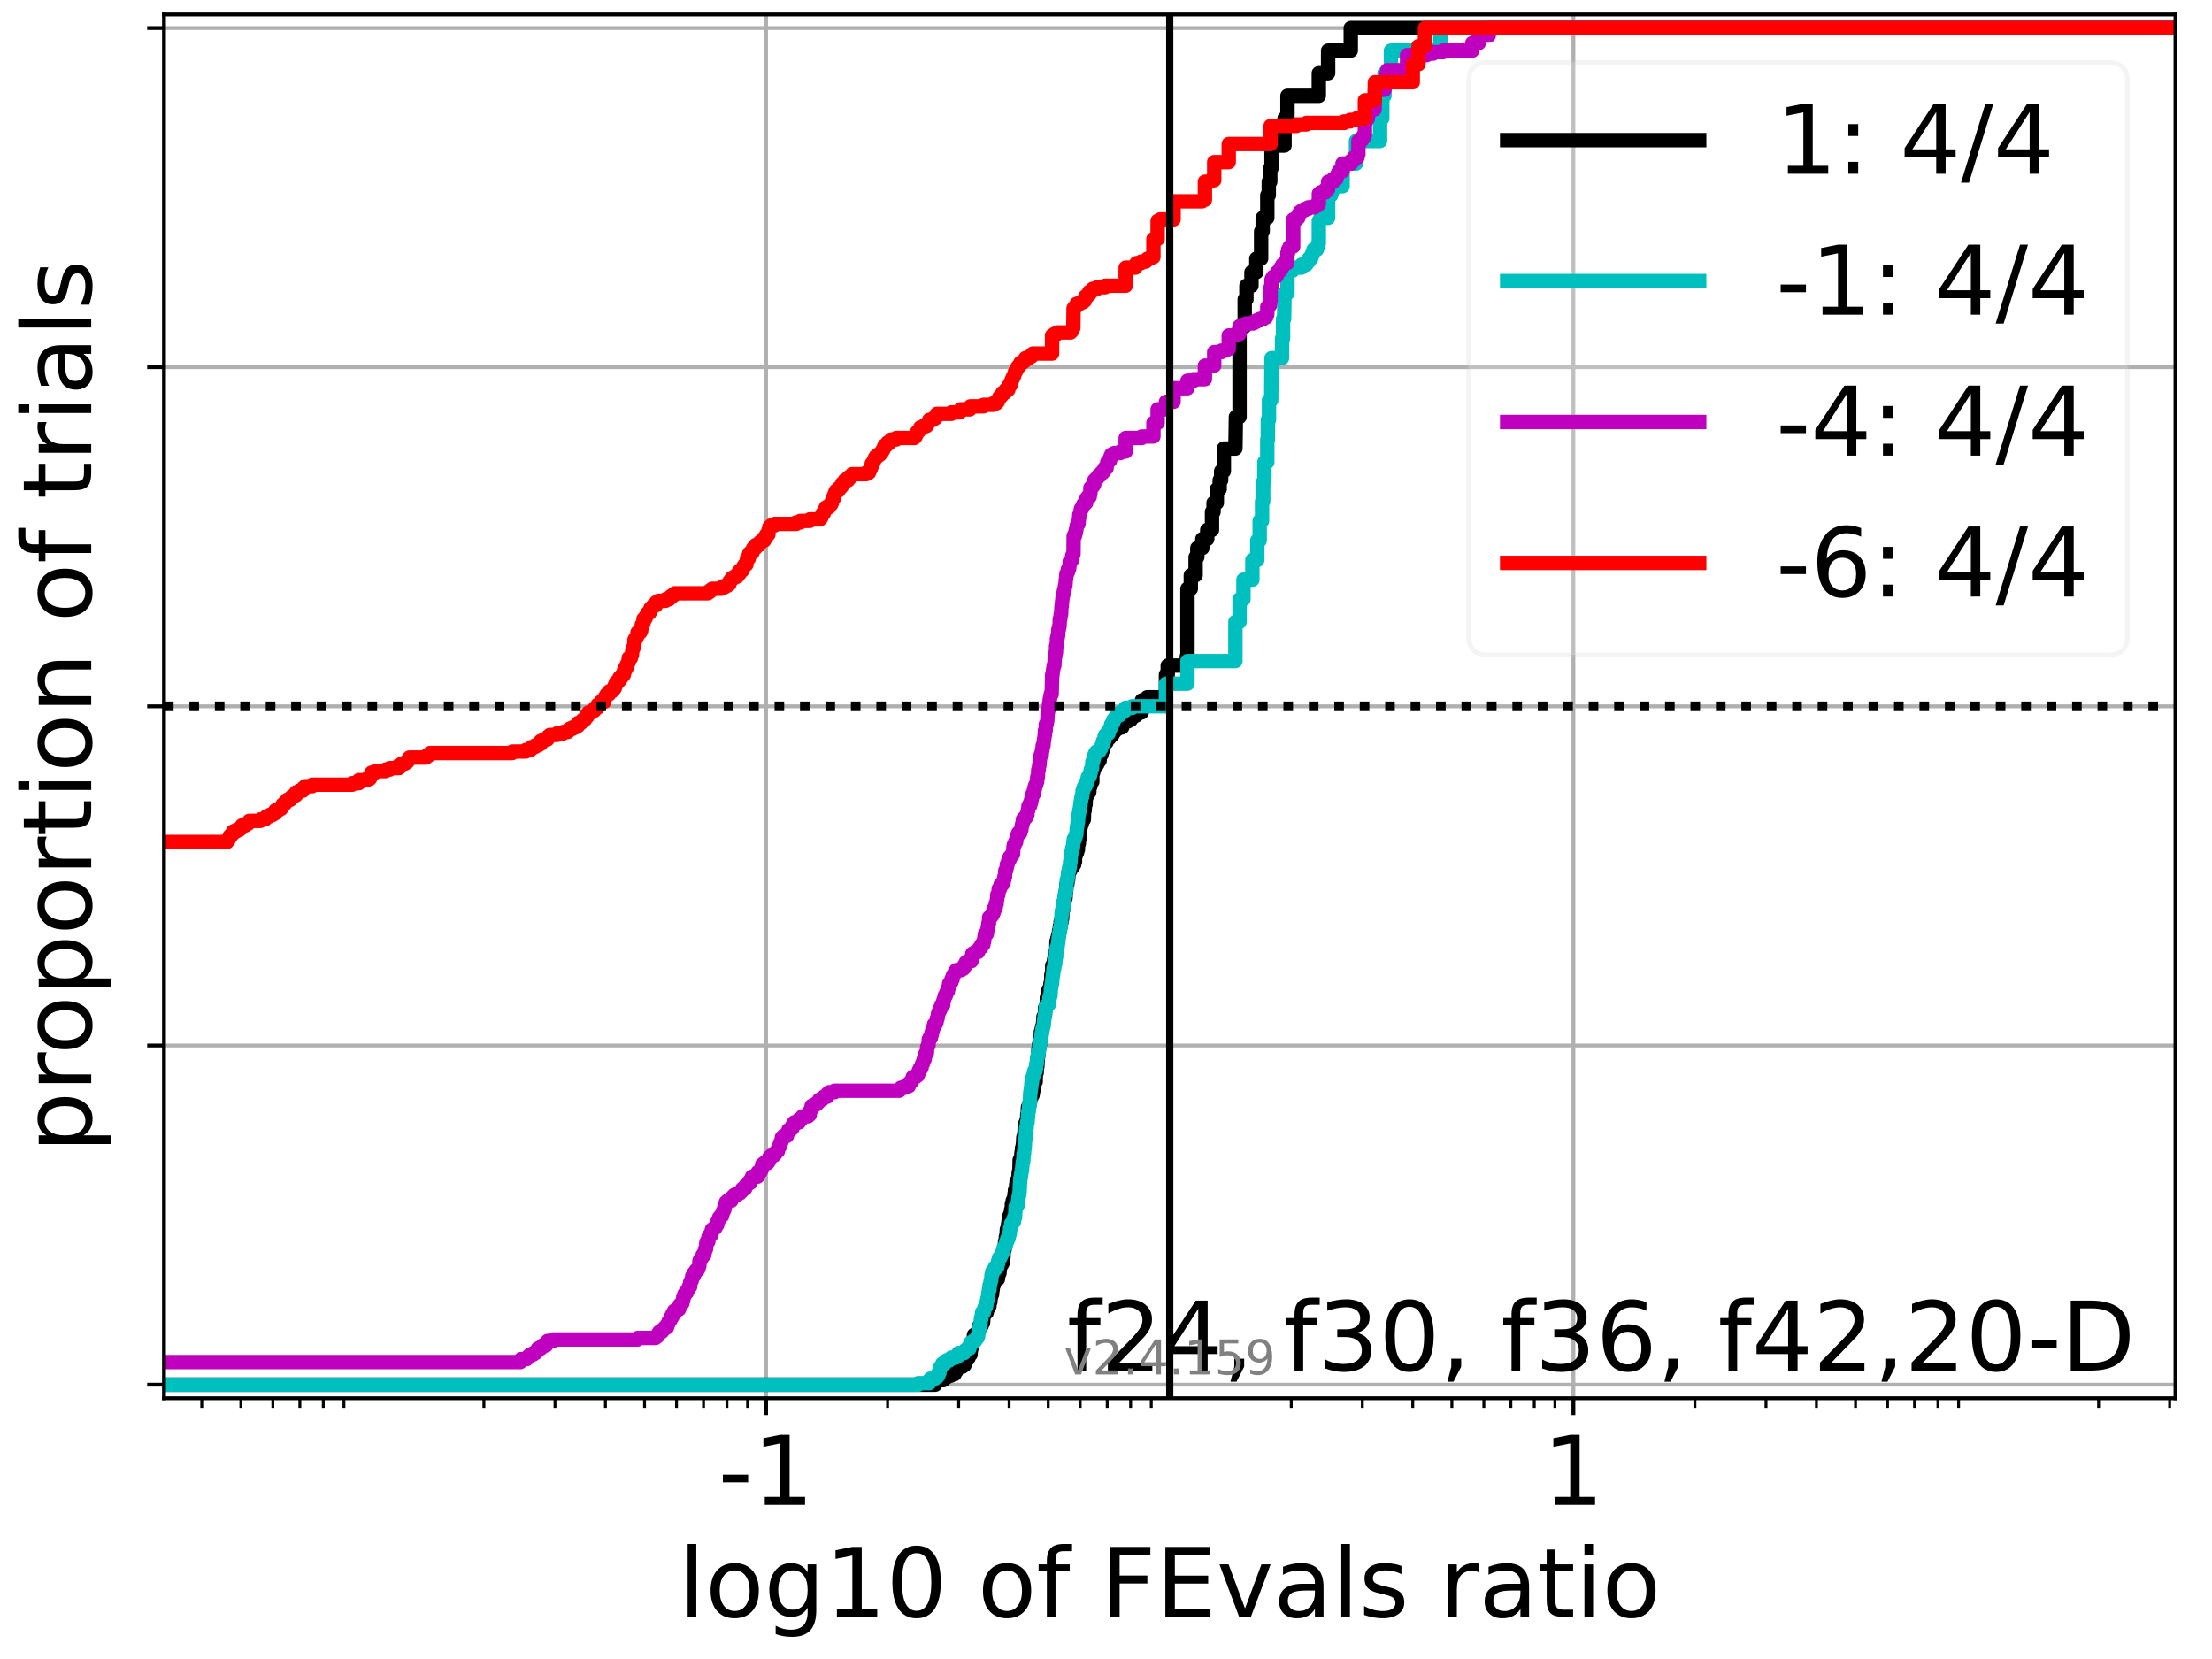 <?xml version="1.0" encoding="utf-8" standalone="no"?>
<!DOCTYPE svg PUBLIC "-//W3C//DTD SVG 1.1//EN"
  "http://www.w3.org/Graphics/SVG/1.1/DTD/svg11.dtd">
<!-- Created with matplotlib (https://matplotlib.org/) -->
<svg height="345.6pt" version="1.1" viewBox="0 0 460.8 345.6" width="460.8pt" xmlns="http://www.w3.org/2000/svg" xmlns:xlink="http://www.w3.org/1999/xlink">
 <defs>
  <style type="text/css">*{stroke-linecap:butt;stroke-linejoin:round;}</style>
 </defs>
 <g id="figure_1">
  <g id="patch_1">
   <path d="M 0 345.6 
L 460.8 345.6 
L 460.8 0 
L 0 0 
z
" style="fill:#ffffff;"/>
  </g>
  <g id="axes_1">
   <g id="patch_2">
    <path d="M 34.16 291.28 
L 453.192 291.28 
L 453.192 3 
L 34.16 3 
z
" style="fill:#ffffff;"/>
   </g>
   <g id="matplotlib.axis_1">
    <g id="xtick_1">
     <g id="line2d_1">
      <path clip-path="url(#p29e2bb29f9)" d="M 159.585 291.28 
L 159.585 3 
" style="fill:none;stroke:#b0b0b0;stroke-linecap:square;stroke-width:0.8;"/>
     </g>
     <g id="line2d_2">
      <defs>
       <path d="M 0 0 
L 0 3.5 
" id="m403e246f45" style="stroke:#000000;stroke-width:0.8;"/>
      </defs>
      <g>
       <use style="stroke:#000000;stroke-width:0.8;" x="159.585" xlink:href="#m403e246f45" y="291.28"/>
      </g>
     </g>
     <g id="text_1">
      <!-- -1 -->
      <g transform="translate(149.614 313.477)scale(0.2 -0.2)">
       <defs>
        <path d="M 4.891 31.391 
L 31.203 31.391 
L 31.203 23.391 
L 4.891 23.391 
z
" id="DejaVuSans-45"/>
        <path d="M 12.406 8.297 
L 28.516 8.297 
L 28.516 63.922 
L 10.984 60.406 
L 10.984 69.391 
L 28.422 72.906 
L 38.281 72.906 
L 38.281 8.297 
L 54.391 8.297 
L 54.391 0 
L 12.406 0 
z
" id="DejaVuSans-49"/>
       </defs>
       <use xlink:href="#DejaVuSans-45"/>
       <use x="36.084" xlink:href="#DejaVuSans-49"/>
      </g>
     </g>
    </g>
    <g id="xtick_2">
     <g id="line2d_3">
      <path clip-path="url(#p29e2bb29f9)" d="M 327.767 291.28 
L 327.767 3 
" style="fill:none;stroke:#b0b0b0;stroke-linecap:square;stroke-width:0.8;"/>
     </g>
     <g id="line2d_4">
      <g>
       <use style="stroke:#000000;stroke-width:0.8;" x="327.767" xlink:href="#m403e246f45" y="291.28"/>
      </g>
     </g>
     <g id="text_2">
      <!-- 1 -->
      <g transform="translate(321.405 313.477)scale(0.2 -0.2)">
       <use xlink:href="#DejaVuSans-49"/>
      </g>
     </g>
    </g>
    <g id="xtick_3">
     <g id="line2d_5">
      <defs>
       <path d="M 0 0 
L 0 2 
" id="m67f26731e0" style="stroke:#000000;stroke-width:0.6;"/>
      </defs>
      <g>
       <use style="stroke:#000000;stroke-width:0.6;" x="42.03" xlink:href="#m67f26731e0" y="291.28"/>
      </g>
     </g>
    </g>
    <g id="xtick_4">
     <g id="line2d_6">
      <g>
       <use style="stroke:#000000;stroke-width:0.6;" x="50.179" xlink:href="#m67f26731e0" y="291.28"/>
      </g>
     </g>
    </g>
    <g id="xtick_5">
     <g id="line2d_7">
      <g>
       <use style="stroke:#000000;stroke-width:0.6;" x="56.838" xlink:href="#m67f26731e0" y="291.28"/>
      </g>
     </g>
    </g>
    <g id="xtick_6">
     <g id="line2d_8">
      <g>
       <use style="stroke:#000000;stroke-width:0.6;" x="62.467" xlink:href="#m67f26731e0" y="291.28"/>
      </g>
     </g>
    </g>
    <g id="xtick_7">
     <g id="line2d_9">
      <g>
       <use style="stroke:#000000;stroke-width:0.6;" x="67.344" xlink:href="#m67f26731e0" y="291.28"/>
      </g>
     </g>
    </g>
    <g id="xtick_8">
     <g id="line2d_10">
      <g>
       <use style="stroke:#000000;stroke-width:0.6;" x="71.645" xlink:href="#m67f26731e0" y="291.28"/>
      </g>
     </g>
    </g>
    <g id="xtick_9">
     <g id="line2d_11">
      <g>
       <use style="stroke:#000000;stroke-width:0.6;" x="100.807" xlink:href="#m67f26731e0" y="291.28"/>
      </g>
     </g>
    </g>
    <g id="xtick_10">
     <g id="line2d_12">
      <g>
       <use style="stroke:#000000;stroke-width:0.6;" x="115.615" xlink:href="#m67f26731e0" y="291.28"/>
      </g>
     </g>
    </g>
    <g id="xtick_11">
     <g id="line2d_13">
      <g>
       <use style="stroke:#000000;stroke-width:0.6;" x="126.121" xlink:href="#m67f26731e0" y="291.28"/>
      </g>
     </g>
    </g>
    <g id="xtick_12">
     <g id="line2d_14">
      <g>
       <use style="stroke:#000000;stroke-width:0.6;" x="134.271" xlink:href="#m67f26731e0" y="291.28"/>
      </g>
     </g>
    </g>
    <g id="xtick_13">
     <g id="line2d_15">
      <g>
       <use style="stroke:#000000;stroke-width:0.6;" x="140.929" xlink:href="#m67f26731e0" y="291.28"/>
      </g>
     </g>
    </g>
    <g id="xtick_14">
     <g id="line2d_16">
      <g>
       <use style="stroke:#000000;stroke-width:0.6;" x="146.559" xlink:href="#m67f26731e0" y="291.28"/>
      </g>
     </g>
    </g>
    <g id="xtick_15">
     <g id="line2d_17">
      <g>
       <use style="stroke:#000000;stroke-width:0.6;" x="151.435" xlink:href="#m67f26731e0" y="291.28"/>
      </g>
     </g>
    </g>
    <g id="xtick_16">
     <g id="line2d_18">
      <g>
       <use style="stroke:#000000;stroke-width:0.6;" x="155.737" xlink:href="#m67f26731e0" y="291.28"/>
      </g>
     </g>
    </g>
    <g id="xtick_17">
     <g id="line2d_19">
      <g>
       <use style="stroke:#000000;stroke-width:0.6;" x="184.899" xlink:href="#m67f26731e0" y="291.28"/>
      </g>
     </g>
    </g>
    <g id="xtick_18">
     <g id="line2d_20">
      <g>
       <use style="stroke:#000000;stroke-width:0.6;" x="199.706" xlink:href="#m67f26731e0" y="291.28"/>
      </g>
     </g>
    </g>
    <g id="xtick_19">
     <g id="line2d_21">
      <g>
       <use style="stroke:#000000;stroke-width:0.6;" x="210.213" xlink:href="#m67f26731e0" y="291.28"/>
      </g>
     </g>
    </g>
    <g id="xtick_20">
     <g id="line2d_22">
      <g>
       <use style="stroke:#000000;stroke-width:0.6;" x="218.362" xlink:href="#m67f26731e0" y="291.28"/>
      </g>
     </g>
    </g>
    <g id="xtick_21">
     <g id="line2d_23">
      <g>
       <use style="stroke:#000000;stroke-width:0.6;" x="225.02" xlink:href="#m67f26731e0" y="291.28"/>
      </g>
     </g>
    </g>
    <g id="xtick_22">
     <g id="line2d_24">
      <g>
       <use style="stroke:#000000;stroke-width:0.6;" x="230.65" xlink:href="#m67f26731e0" y="291.28"/>
      </g>
     </g>
    </g>
    <g id="xtick_23">
     <g id="line2d_25">
      <g>
       <use style="stroke:#000000;stroke-width:0.6;" x="235.527" xlink:href="#m67f26731e0" y="291.28"/>
      </g>
     </g>
    </g>
    <g id="xtick_24">
     <g id="line2d_26">
      <g>
       <use style="stroke:#000000;stroke-width:0.6;" x="239.828" xlink:href="#m67f26731e0" y="291.28"/>
      </g>
     </g>
    </g>
    <g id="xtick_25">
     <g id="line2d_27">
      <g>
       <use style="stroke:#000000;stroke-width:0.6;" x="268.99" xlink:href="#m67f26731e0" y="291.28"/>
      </g>
     </g>
    </g>
    <g id="xtick_26">
     <g id="line2d_28">
      <g>
       <use style="stroke:#000000;stroke-width:0.6;" x="283.798" xlink:href="#m67f26731e0" y="291.28"/>
      </g>
     </g>
    </g>
    <g id="xtick_27">
     <g id="line2d_29">
      <g>
       <use style="stroke:#000000;stroke-width:0.6;" x="294.304" xlink:href="#m67f26731e0" y="291.28"/>
      </g>
     </g>
    </g>
    <g id="xtick_28">
     <g id="line2d_30">
      <g>
       <use style="stroke:#000000;stroke-width:0.6;" x="302.453" xlink:href="#m67f26731e0" y="291.28"/>
      </g>
     </g>
    </g>
    <g id="xtick_29">
     <g id="line2d_31">
      <g>
       <use style="stroke:#000000;stroke-width:0.6;" x="309.112" xlink:href="#m67f26731e0" y="291.28"/>
      </g>
     </g>
    </g>
    <g id="xtick_30">
     <g id="line2d_32">
      <g>
       <use style="stroke:#000000;stroke-width:0.6;" x="314.741" xlink:href="#m67f26731e0" y="291.28"/>
      </g>
     </g>
    </g>
    <g id="xtick_31">
     <g id="line2d_33">
      <g>
       <use style="stroke:#000000;stroke-width:0.6;" x="319.618" xlink:href="#m67f26731e0" y="291.28"/>
      </g>
     </g>
    </g>
    <g id="xtick_32">
     <g id="line2d_34">
      <g>
       <use style="stroke:#000000;stroke-width:0.6;" x="323.92" xlink:href="#m67f26731e0" y="291.28"/>
      </g>
     </g>
    </g>
    <g id="xtick_33">
     <g id="line2d_35">
      <g>
       <use style="stroke:#000000;stroke-width:0.6;" x="353.081" xlink:href="#m67f26731e0" y="291.28"/>
      </g>
     </g>
    </g>
    <g id="xtick_34">
     <g id="line2d_36">
      <g>
       <use style="stroke:#000000;stroke-width:0.6;" x="367.889" xlink:href="#m67f26731e0" y="291.28"/>
      </g>
     </g>
    </g>
    <g id="xtick_35">
     <g id="line2d_37">
      <g>
       <use style="stroke:#000000;stroke-width:0.6;" x="378.395" xlink:href="#m67f26731e0" y="291.28"/>
      </g>
     </g>
    </g>
    <g id="xtick_36">
     <g id="line2d_38">
      <g>
       <use style="stroke:#000000;stroke-width:0.6;" x="386.545" xlink:href="#m67f26731e0" y="291.28"/>
      </g>
     </g>
    </g>
    <g id="xtick_37">
     <g id="line2d_39">
      <g>
       <use style="stroke:#000000;stroke-width:0.6;" x="393.203" xlink:href="#m67f26731e0" y="291.28"/>
      </g>
     </g>
    </g>
    <g id="xtick_38">
     <g id="line2d_40">
      <g>
       <use style="stroke:#000000;stroke-width:0.6;" x="398.833" xlink:href="#m67f26731e0" y="291.28"/>
      </g>
     </g>
    </g>
    <g id="xtick_39">
     <g id="line2d_41">
      <g>
       <use style="stroke:#000000;stroke-width:0.6;" x="403.71" xlink:href="#m67f26731e0" y="291.28"/>
      </g>
     </g>
    </g>
    <g id="xtick_40">
     <g id="line2d_42">
      <g>
       <use style="stroke:#000000;stroke-width:0.6;" x="408.011" xlink:href="#m67f26731e0" y="291.28"/>
      </g>
     </g>
    </g>
    <g id="xtick_41">
     <g id="line2d_43">
      <g>
       <use style="stroke:#000000;stroke-width:0.6;" x="437.173" xlink:href="#m67f26731e0" y="291.28"/>
      </g>
     </g>
    </g>
    <g id="xtick_42">
     <g id="line2d_44">
      <g>
       <use style="stroke:#000000;stroke-width:0.6;" x="451.981" xlink:href="#m67f26731e0" y="291.28"/>
      </g>
     </g>
    </g>
    <g id="text_3">
     <!-- log10 of FEvals ratio -->
     <g transform="translate(141.371 336.833)scale(0.2 -0.2)">
      <defs>
       <path d="M 9.422 75.984 
L 18.406 75.984 
L 18.406 0 
L 9.422 0 
z
" id="DejaVuSans-108"/>
       <path d="M 30.609 48.391 
Q 23.391 48.391 19.188 42.75 
Q 14.984 37.109 14.984 27.297 
Q 14.984 17.484 19.156 11.844 
Q 23.344 6.203 30.609 6.203 
Q 37.797 6.203 41.984 11.859 
Q 46.188 17.531 46.188 27.297 
Q 46.188 37.016 41.984 42.703 
Q 37.797 48.391 30.609 48.391 
z
M 30.609 56 
Q 42.328 56 49.016 48.375 
Q 55.719 40.766 55.719 27.297 
Q 55.719 13.875 49.016 6.219 
Q 42.328 -1.422 30.609 -1.422 
Q 18.844 -1.422 12.172 6.219 
Q 5.516 13.875 5.516 27.297 
Q 5.516 40.766 12.172 48.375 
Q 18.844 56 30.609 56 
z
" id="DejaVuSans-111"/>
       <path d="M 45.406 27.984 
Q 45.406 37.75 41.375 43.109 
Q 37.359 48.484 30.078 48.484 
Q 22.859 48.484 18.828 43.109 
Q 14.797 37.75 14.797 27.984 
Q 14.797 18.266 18.828 12.891 
Q 22.859 7.516 30.078 7.516 
Q 37.359 7.516 41.375 12.891 
Q 45.406 18.266 45.406 27.984 
z
M 54.391 6.781 
Q 54.391 -7.172 48.188 -13.984 
Q 42 -20.797 29.203 -20.797 
Q 24.469 -20.797 20.266 -20.094 
Q 16.062 -19.391 12.109 -17.922 
L 12.109 -9.188 
Q 16.062 -11.328 19.922 -12.344 
Q 23.781 -13.375 27.781 -13.375 
Q 36.625 -13.375 41.016 -8.766 
Q 45.406 -4.156 45.406 5.172 
L 45.406 9.625 
Q 42.625 4.781 38.281 2.391 
Q 33.938 0 27.875 0 
Q 17.828 0 11.672 7.656 
Q 5.516 15.328 5.516 27.984 
Q 5.516 40.672 11.672 48.328 
Q 17.828 56 27.875 56 
Q 33.938 56 38.281 53.609 
Q 42.625 51.219 45.406 46.391 
L 45.406 54.688 
L 54.391 54.688 
z
" id="DejaVuSans-103"/>
       <path d="M 31.781 66.406 
Q 24.172 66.406 20.328 58.906 
Q 16.5 51.422 16.5 36.375 
Q 16.5 21.391 20.328 13.891 
Q 24.172 6.391 31.781 6.391 
Q 39.453 6.391 43.281 13.891 
Q 47.125 21.391 47.125 36.375 
Q 47.125 51.422 43.281 58.906 
Q 39.453 66.406 31.781 66.406 
z
M 31.781 74.219 
Q 44.047 74.219 50.516 64.516 
Q 56.984 54.828 56.984 36.375 
Q 56.984 17.969 50.516 8.266 
Q 44.047 -1.422 31.781 -1.422 
Q 19.531 -1.422 13.062 8.266 
Q 6.594 17.969 6.594 36.375 
Q 6.594 54.828 13.062 64.516 
Q 19.531 74.219 31.781 74.219 
z
" id="DejaVuSans-48"/>
       <path id="DejaVuSans-32"/>
       <path d="M 37.109 75.984 
L 37.109 68.5 
L 28.516 68.5 
Q 23.688 68.5 21.797 66.547 
Q 19.922 64.594 19.922 59.516 
L 19.922 54.688 
L 34.719 54.688 
L 34.719 47.703 
L 19.922 47.703 
L 19.922 0 
L 10.891 0 
L 10.891 47.703 
L 2.297 47.703 
L 2.297 54.688 
L 10.891 54.688 
L 10.891 58.5 
Q 10.891 67.625 15.141 71.797 
Q 19.391 75.984 28.609 75.984 
z
" id="DejaVuSans-102"/>
       <path d="M 9.812 72.906 
L 51.703 72.906 
L 51.703 64.594 
L 19.672 64.594 
L 19.672 43.109 
L 48.578 43.109 
L 48.578 34.812 
L 19.672 34.812 
L 19.672 0 
L 9.812 0 
z
" id="DejaVuSans-70"/>
       <path d="M 9.812 72.906 
L 55.906 72.906 
L 55.906 64.594 
L 19.672 64.594 
L 19.672 43.016 
L 54.391 43.016 
L 54.391 34.719 
L 19.672 34.719 
L 19.672 8.297 
L 56.781 8.297 
L 56.781 0 
L 9.812 0 
z
" id="DejaVuSans-69"/>
       <path d="M 2.984 54.688 
L 12.5 54.688 
L 29.594 8.797 
L 46.688 54.688 
L 56.203 54.688 
L 35.688 0 
L 23.484 0 
z
" id="DejaVuSans-118"/>
       <path d="M 34.281 27.484 
Q 23.391 27.484 19.188 25 
Q 14.984 22.516 14.984 16.5 
Q 14.984 11.719 18.141 8.906 
Q 21.297 6.109 26.703 6.109 
Q 34.188 6.109 38.703 11.406 
Q 43.219 16.703 43.219 25.484 
L 43.219 27.484 
z
M 52.203 31.203 
L 52.203 0 
L 43.219 0 
L 43.219 8.297 
Q 40.141 3.328 35.547 0.953 
Q 30.953 -1.422 24.312 -1.422 
Q 15.922 -1.422 10.953 3.297 
Q 6 8.016 6 15.922 
Q 6 25.141 12.172 29.828 
Q 18.359 34.516 30.609 34.516 
L 43.219 34.516 
L 43.219 35.406 
Q 43.219 41.609 39.141 45 
Q 35.062 48.391 27.688 48.391 
Q 23 48.391 18.547 47.266 
Q 14.109 46.141 10.016 43.891 
L 10.016 52.203 
Q 14.938 54.109 19.578 55.047 
Q 24.219 56 28.609 56 
Q 40.484 56 46.344 49.844 
Q 52.203 43.703 52.203 31.203 
z
" id="DejaVuSans-97"/>
       <path d="M 44.281 53.078 
L 44.281 44.578 
Q 40.484 46.531 36.375 47.5 
Q 32.281 48.484 27.875 48.484 
Q 21.188 48.484 17.844 46.438 
Q 14.5 44.391 14.5 40.281 
Q 14.5 37.156 16.891 35.375 
Q 19.281 33.594 26.516 31.984 
L 29.594 31.297 
Q 39.156 29.25 43.188 25.516 
Q 47.219 21.781 47.219 15.094 
Q 47.219 7.469 41.188 3.016 
Q 35.156 -1.422 24.609 -1.422 
Q 20.219 -1.422 15.453 -0.562 
Q 10.688 0.297 5.422 2 
L 5.422 11.281 
Q 10.406 8.688 15.234 7.391 
Q 20.062 6.109 24.812 6.109 
Q 31.156 6.109 34.562 8.281 
Q 37.984 10.453 37.984 14.406 
Q 37.984 18.062 35.516 20.016 
Q 33.062 21.969 24.703 23.781 
L 21.578 24.516 
Q 13.234 26.266 9.516 29.906 
Q 5.812 33.547 5.812 39.891 
Q 5.812 47.609 11.281 51.797 
Q 16.75 56 26.812 56 
Q 31.781 56 36.172 55.266 
Q 40.578 54.547 44.281 53.078 
z
" id="DejaVuSans-115"/>
       <path d="M 41.109 46.297 
Q 39.594 47.172 37.812 47.578 
Q 36.031 48 33.891 48 
Q 26.266 48 22.188 43.047 
Q 18.109 38.094 18.109 28.812 
L 18.109 0 
L 9.078 0 
L 9.078 54.688 
L 18.109 54.688 
L 18.109 46.188 
Q 20.953 51.172 25.484 53.578 
Q 30.031 56 36.531 56 
Q 37.453 56 38.578 55.875 
Q 39.703 55.766 41.062 55.516 
z
" id="DejaVuSans-114"/>
       <path d="M 18.312 70.219 
L 18.312 54.688 
L 36.812 54.688 
L 36.812 47.703 
L 18.312 47.703 
L 18.312 18.016 
Q 18.312 11.328 20.141 9.422 
Q 21.969 7.516 27.594 7.516 
L 36.812 7.516 
L 36.812 0 
L 27.594 0 
Q 17.188 0 13.234 3.875 
Q 9.281 7.766 9.281 18.016 
L 9.281 47.703 
L 2.688 47.703 
L 2.688 54.688 
L 9.281 54.688 
L 9.281 70.219 
z
" id="DejaVuSans-116"/>
       <path d="M 9.422 54.688 
L 18.406 54.688 
L 18.406 0 
L 9.422 0 
z
M 9.422 75.984 
L 18.406 75.984 
L 18.406 64.594 
L 9.422 64.594 
z
" id="DejaVuSans-105"/>
      </defs>
      <use xlink:href="#DejaVuSans-108"/>
      <use x="27.783" xlink:href="#DejaVuSans-111"/>
      <use x="88.965" xlink:href="#DejaVuSans-103"/>
      <use x="152.441" xlink:href="#DejaVuSans-49"/>
      <use x="216.064" xlink:href="#DejaVuSans-48"/>
      <use x="279.688" xlink:href="#DejaVuSans-32"/>
      <use x="311.475" xlink:href="#DejaVuSans-111"/>
      <use x="372.656" xlink:href="#DejaVuSans-102"/>
      <use x="407.861" xlink:href="#DejaVuSans-32"/>
      <use x="439.648" xlink:href="#DejaVuSans-70"/>
      <use x="497.168" xlink:href="#DejaVuSans-69"/>
      <use x="560.352" xlink:href="#DejaVuSans-118"/>
      <use x="619.531" xlink:href="#DejaVuSans-97"/>
      <use x="680.811" xlink:href="#DejaVuSans-108"/>
      <use x="708.594" xlink:href="#DejaVuSans-115"/>
      <use x="760.693" xlink:href="#DejaVuSans-32"/>
      <use x="792.48" xlink:href="#DejaVuSans-114"/>
      <use x="833.594" xlink:href="#DejaVuSans-97"/>
      <use x="894.873" xlink:href="#DejaVuSans-116"/>
      <use x="934.082" xlink:href="#DejaVuSans-105"/>
      <use x="961.865" xlink:href="#DejaVuSans-111"/>
     </g>
    </g>
   </g>
   <g id="matplotlib.axis_2">
    <g id="ytick_1">
     <g id="line2d_45">
      <path clip-path="url(#p29e2bb29f9)" d="M 34.16 288.454 
L 453.192 288.454 
" style="fill:none;stroke:#b0b0b0;stroke-linecap:square;stroke-width:0.8;"/>
     </g>
     <g id="line2d_46">
      <defs>
       <path d="M 0 0 
L -3.5 0 
" id="mf1428f1528" style="stroke:#000000;stroke-width:0.8;"/>
      </defs>
      <g>
       <use style="stroke:#000000;stroke-width:0.8;" x="34.16" xlink:href="#mf1428f1528" y="288.454"/>
      </g>
     </g>
    </g>
    <g id="ytick_2">
     <g id="line2d_47">
      <path clip-path="url(#p29e2bb29f9)" d="M 34.16 217.797 
L 453.192 217.797 
" style="fill:none;stroke:#b0b0b0;stroke-linecap:square;stroke-width:0.8;"/>
     </g>
     <g id="line2d_48">
      <g>
       <use style="stroke:#000000;stroke-width:0.8;" x="34.16" xlink:href="#mf1428f1528" y="217.797"/>
      </g>
     </g>
    </g>
    <g id="ytick_3">
     <g id="line2d_49">
      <path clip-path="url(#p29e2bb29f9)" d="M 34.16 147.14 
L 453.192 147.14 
" style="fill:none;stroke:#b0b0b0;stroke-linecap:square;stroke-width:0.8;"/>
     </g>
     <g id="line2d_50">
      <g>
       <use style="stroke:#000000;stroke-width:0.8;" x="34.16" xlink:href="#mf1428f1528" y="147.14"/>
      </g>
     </g>
    </g>
    <g id="ytick_4">
     <g id="line2d_51">
      <path clip-path="url(#p29e2bb29f9)" d="M 34.16 76.483 
L 453.192 76.483 
" style="fill:none;stroke:#b0b0b0;stroke-linecap:square;stroke-width:0.8;"/>
     </g>
     <g id="line2d_52">
      <g>
       <use style="stroke:#000000;stroke-width:0.8;" x="34.16" xlink:href="#mf1428f1528" y="76.483"/>
      </g>
     </g>
    </g>
    <g id="ytick_5">
     <g id="line2d_53">
      <path clip-path="url(#p29e2bb29f9)" d="M 34.16 5.826 
L 453.192 5.826 
" style="fill:none;stroke:#b0b0b0;stroke-linecap:square;stroke-width:0.8;"/>
     </g>
     <g id="line2d_54">
      <g>
       <use style="stroke:#000000;stroke-width:0.8;" x="34.16" xlink:href="#mf1428f1528" y="5.826"/>
      </g>
     </g>
    </g>
    <g id="text_4">
     <!-- proportion of trials -->
     <g transform="translate(19.001 240.146)rotate(-90)scale(0.2 -0.2)">
      <defs>
       <path d="M 18.109 8.203 
L 18.109 -20.797 
L 9.078 -20.797 
L 9.078 54.688 
L 18.109 54.688 
L 18.109 46.391 
Q 20.953 51.266 25.266 53.625 
Q 29.594 56 35.594 56 
Q 45.562 56 51.781 48.094 
Q 58.016 40.188 58.016 27.297 
Q 58.016 14.406 51.781 6.484 
Q 45.562 -1.422 35.594 -1.422 
Q 29.594 -1.422 25.266 0.953 
Q 20.953 3.328 18.109 8.203 
z
M 48.688 27.297 
Q 48.688 37.203 44.609 42.844 
Q 40.531 48.484 33.406 48.484 
Q 26.266 48.484 22.188 42.844 
Q 18.109 37.203 18.109 27.297 
Q 18.109 17.391 22.188 11.75 
Q 26.266 6.109 33.406 6.109 
Q 40.531 6.109 44.609 11.75 
Q 48.688 17.391 48.688 27.297 
z
" id="DejaVuSans-112"/>
       <path d="M 54.891 33.016 
L 54.891 0 
L 45.906 0 
L 45.906 32.719 
Q 45.906 40.484 42.875 44.328 
Q 39.844 48.188 33.797 48.188 
Q 26.516 48.188 22.312 43.547 
Q 18.109 38.922 18.109 30.906 
L 18.109 0 
L 9.078 0 
L 9.078 54.688 
L 18.109 54.688 
L 18.109 46.188 
Q 21.344 51.125 25.703 53.562 
Q 30.078 56 35.797 56 
Q 45.219 56 50.047 50.172 
Q 54.891 44.344 54.891 33.016 
z
" id="DejaVuSans-110"/>
      </defs>
      <use xlink:href="#DejaVuSans-112"/>
      <use x="63.477" xlink:href="#DejaVuSans-114"/>
      <use x="102.34" xlink:href="#DejaVuSans-111"/>
      <use x="163.521" xlink:href="#DejaVuSans-112"/>
      <use x="226.998" xlink:href="#DejaVuSans-111"/>
      <use x="288.18" xlink:href="#DejaVuSans-114"/>
      <use x="329.293" xlink:href="#DejaVuSans-116"/>
      <use x="368.502" xlink:href="#DejaVuSans-105"/>
      <use x="396.285" xlink:href="#DejaVuSans-111"/>
      <use x="457.467" xlink:href="#DejaVuSans-110"/>
      <use x="520.846" xlink:href="#DejaVuSans-32"/>
      <use x="552.633" xlink:href="#DejaVuSans-111"/>
      <use x="613.814" xlink:href="#DejaVuSans-102"/>
      <use x="649.02" xlink:href="#DejaVuSans-32"/>
      <use x="680.807" xlink:href="#DejaVuSans-116"/>
      <use x="720.016" xlink:href="#DejaVuSans-114"/>
      <use x="761.129" xlink:href="#DejaVuSans-105"/>
      <use x="788.912" xlink:href="#DejaVuSans-97"/>
      <use x="850.191" xlink:href="#DejaVuSans-108"/>
      <use x="877.975" xlink:href="#DejaVuSans-115"/>
     </g>
    </g>
   </g>
   <g id="line2d_55">
    <path clip-path="url(#p29e2bb29f9)" d="M 34.16 288.454 
L 194.808 288.454 
L 194.909 287.826 
L 195.235 287.826 
L 195.235 287.512 
L 196.488 287.512 
L 196.488 287.198 
L 196.87 287.198 
L 196.87 286.884 
L 197.299 286.884 
L 197.299 286.57 
L 198.093 286.57 
L 198.093 286.256 
L 198.87 286.256 
L 198.873 285.627 
L 199.253 285.627 
L 199.3 284.999 
L 199.728 284.999 
L 199.728 284.685 
L 200.539 284.685 
L 200.539 284.371 
L 200.938 284.371 
L 200.98 283.743 
L 201.197 283.743 
L 201.212 283.115 
L 201.624 283.115 
L 201.624 282.801 
L 201.791 282.801 
L 201.823 282.173 
L 202.176 282.173 
L 202.251 281.231 
L 202.287 281.231 
L 202.287 280.603 
L 202.499 280.603 
L 202.585 279.661 
L 202.715 279.661 
L 202.715 279.033 
L 202.87 279.033 
L 202.899 278.091 
L 203.362 278.091 
L 203.362 277.777 
L 203.688 277.777 
L 203.745 277.149 
L 203.967 277.149 
L 203.983 276.207 
L 204.482 276.207 
L 204.503 275.578 
L 204.778 275.578 
L 204.882 274.322 
L 204.902 274.322 
L 204.902 274.008 
L 205.062 274.008 
L 205.062 273.694 
L 205.259 273.694 
L 205.259 273.38 
L 205.572 273.38 
L 205.642 272.438 
L 205.944 272.438 
L 205.944 272.124 
L 206.111 272.124 
L 206.141 271.182 
L 206.315 271.182 
L 206.349 270.24 
L 206.454 270.24 
L 206.477 269.612 
L 206.668 269.612 
L 206.732 268.67 
L 206.793 268.67 
L 206.842 267.728 
L 207.018 267.728 
L 207.023 267.1 
L 207.13 267.1 
L 207.241 266.472 
L 207.881 266.472 
L 207.947 265.529 
L 208.072 265.529 
L 208.072 265.215 
L 208.212 265.215 
L 208.304 263.959 
L 208.415 263.959 
L 208.415 263.645 
L 208.565 263.645 
L 208.565 263.331 
L 208.754 263.331 
L 208.754 263.017 
L 208.914 263.017 
L 208.946 262.075 
L 209.027 262.075 
L 209.112 260.505 
L 209.173 260.505 
L 209.173 260.191 
L 209.302 260.191 
L 209.375 258.621 
L 209.539 258.621 
L 209.539 257.679 
L 209.655 257.679 
L 209.747 256.109 
L 209.933 256.109 
L 210.027 254.852 
L 210.075 254.852 
L 210.119 254.224 
L 210.213 254.224 
L 210.286 253.282 
L 210.418 253.282 
L 210.418 252.968 
L 210.605 252.968 
L 210.625 252.026 
L 210.758 252.026 
L 210.792 250.77 
L 210.944 250.77 
L 210.97 250.142 
L 211.094 250.142 
L 211.094 249.828 
L 211.271 249.828 
L 211.365 248.572 
L 211.437 248.572 
L 211.437 247.944 
L 211.603 247.944 
L 211.704 246.688 
L 211.77 246.688 
L 211.77 246.06 
L 211.988 246.06 
L 211.988 245.746 
L 212.132 245.746 
L 212.231 244.175 
L 212.362 244.175 
L 212.414 241.663 
L 212.702 241.663 
L 212.796 240.093 
L 212.866 240.093 
L 212.905 239.151 
L 213.008 239.151 
L 213.096 238.209 
L 213.129 238.209 
L 213.174 236.953 
L 213.313 236.953 
L 213.39 236.011 
L 213.433 236.011 
L 213.453 235.069 
L 213.557 235.069 
L 213.557 234.126 
L 213.796 234.126 
L 213.796 233.498 
L 213.957 233.498 
L 213.992 232.242 
L 214.093 232.242 
L 214.136 230.672 
L 214.381 230.672 
L 214.472 229.73 
L 214.565 229.73 
L 214.673 228.788 
L 214.693 228.788 
L 214.693 228.474 
L 214.909 228.474 
L 214.909 228.16 
L 215.097 228.16 
L 215.193 227.532 
L 215.215 227.532 
L 215.215 226.904 
L 215.377 226.904 
L 215.377 225.648 
L 215.562 225.648 
L 215.562 225.334 
L 215.749 225.334 
L 215.783 223.449 
L 215.961 223.449 
L 215.987 222.193 
L 216.096 222.193 
L 216.196 219.995 
L 216.294 219.995 
L 216.33 218.425 
L 216.48 218.425 
L 216.48 217.483 
L 216.663 217.483 
L 216.764 215.913 
L 216.829 215.913 
L 216.829 214.971 
L 216.948 214.971 
L 216.994 214.343 
L 217.095 214.343 
L 217.146 213.714 
L 217.247 213.714 
L 217.343 212.458 
L 217.37 212.458 
L 217.37 211.83 
L 217.522 211.83 
L 217.522 211.516 
L 217.686 211.516 
L 217.709 209.946 
L 217.894 209.946 
L 217.894 209.632 
L 218.025 209.632 
L 218.092 207.748 
L 218.287 207.748 
L 218.362 206.492 
L 218.435 206.492 
L 218.435 206.178 
L 218.775 206.178 
L 218.821 204.922 
L 218.952 204.922 
L 219.02 203.037 
L 219.183 203.037 
L 219.193 201.153 
L 219.474 201.153 
L 219.474 200.525 
L 219.586 200.525 
L 219.586 199.897 
L 219.716 199.897 
L 219.716 199.583 
L 219.901 199.583 
L 219.985 198.013 
L 220.054 198.013 
L 220.086 196.129 
L 220.254 196.129 
L 220.273 195.501 
L 220.38 195.501 
L 220.419 194.873 
L 220.603 194.873 
L 220.615 193.931 
L 220.781 193.931 
L 220.781 192.988 
L 220.949 192.988 
L 220.949 192.046 
L 221.135 192.046 
L 221.157 191.418 
L 221.259 191.418 
L 221.321 189.534 
L 221.478 189.534 
L 221.54 188.906 
L 221.632 188.906 
L 221.664 187.65 
L 221.817 187.65 
L 221.918 187.022 
L 221.969 187.022 
L 222.004 185.766 
L 222.091 185.766 
L 222.176 184.196 
L 222.34 184.196 
L 222.441 183.254 
L 222.518 183.254 
L 222.608 181.683 
L 222.776 181.683 
L 222.776 181.369 
L 222.96 181.369 
L 223.03 180.741 
L 223.364 180.741 
L 223.364 180.113 
L 223.77 180.113 
L 223.77 179.485 
L 223.944 179.485 
L 223.944 178.229 
L 224.11 178.229 
L 224.11 177.601 
L 224.371 177.601 
L 224.463 176.973 
L 224.555 176.973 
L 224.582 175.717 
L 224.743 175.717 
L 224.812 174.775 
L 224.866 174.775 
L 224.909 172.891 
L 224.981 172.891 
L 225.051 172.262 
L 225.159 172.262 
L 225.238 171.634 
L 225.376 171.634 
L 225.376 171.006 
L 225.501 171.006 
L 225.501 170.692 
L 225.783 170.692 
L 225.841 168.808 
L 225.968 168.808 
L 226.008 167.552 
L 226.153 167.552 
L 226.197 165.982 
L 226.382 165.982 
L 226.382 165.668 
L 226.535 165.668 
L 226.535 165.04 
L 226.914 165.04 
L 226.971 163.784 
L 227.156 163.784 
L 227.169 163.156 
L 227.342 163.156 
L 227.342 162.842 
L 227.55 162.842 
L 227.55 160.957 
L 227.736 160.957 
L 227.736 160.329 
L 227.922 160.329 
L 228.026 159.387 
L 228.498 159.387 
L 228.498 159.073 
L 228.683 159.073 
L 228.764 158.445 
L 229.075 158.445 
L 229.105 157.189 
L 229.458 157.189 
L 229.458 156.561 
L 229.597 156.561 
L 229.597 156.247 
L 229.781 156.247 
L 229.808 155.305 
L 229.992 155.305 
L 229.992 154.991 
L 230.154 154.991 
L 230.154 154.677 
L 230.497 154.677 
L 230.591 154.049 
L 230.837 154.049 
L 230.837 153.735 
L 231.173 153.735 
L 231.18 153.107 
L 231.759 153.107 
L 231.759 152.479 
L 232.165 152.479 
L 232.165 151.85 
L 232.892 151.85 
L 232.892 151.536 
L 233.76 151.536 
L 233.76 150.908 
L 233.99 150.908 
L 234.071 150.28 
L 234.987 150.28 
L 234.987 149.966 
L 235.586 149.966 
L 235.586 149.338 
L 236.175 149.338 
L 236.175 149.024 
L 236.755 149.024 
L 236.755 148.396 
L 237.838 148.396 
L 237.887 145.884 
L 238.986 145.884 
L 238.986 145.256 
L 242.891 145.256 
L 242.891 140.545 
L 243.259 140.545 
L 243.259 138.661 
L 247.232 138.661 
L 247.232 136.777 
L 247.368 136.777 
L 247.368 122.646 
L 248.069 122.646 
L 248.069 119.819 
L 249.068 119.819 
L 249.068 116.051 
L 249.424 116.051 
L 249.424 114.167 
L 250.473 114.167 
L 250.473 112.283 
L 251.492 112.283 
L 251.492 110.398 
L 252.483 110.398 
L 252.483 106.63 
L 252.808 106.63 
L 252.808 104.746 
L 253.489 104.746 
L 253.489 101.92 
L 254.078 101.92 
L 254.078 100.035 
L 254.389 100.035 
L 254.389 98.151 
L 254.951 98.151 
L 254.951 93.441 
L 257.36 93.441 
L 257.463 86.846 
L 258.224 86.846 
L 258.224 68.004 
L 259.298 68.004 
L 259.298 62.352 
L 259.655 62.352 
L 259.655 59.525 
L 260.703 59.525 
L 260.703 56.699 
L 261.722 56.699 
L 261.722 53.873 
L 262.714 53.873 
L 262.714 48.22 
L 263.039 48.22 
L 263.039 45.394 
L 264.002 45.394 
L 264.002 40.684 
L 264.309 40.684 
L 264.309 37.857 
L 264.62 37.857 
L 264.62 35.031 
L 264.882 35.031 
L 264.882 30.321 
L 267.591 30.321 
L 267.591 24.668 
L 268.205 24.668 
L 268.205 19.958 
L 274.731 19.958 
L 274.731 15.247 
L 276.67 15.247 
L 276.67 10.537 
L 281.389 10.537 
L 281.389 5.826 
L 453.192 5.826 
L 453.192 5.826 
" style="fill:none;stroke:#000000;stroke-linecap:square;stroke-width:3;"/>
   </g>
   <g id="line2d_56">
    <path clip-path="url(#p29e2bb29f9)" style="fill:none;stroke:#000000;stroke-linecap:square;stroke-width:3;"/>
   </g>
   <g id="line2d_57">
    <path clip-path="url(#p29e2bb29f9)" d="M 34.16 288.454 
L 191.297 288.454 
L 191.297 288.14 
L 193.573 288.14 
L 193.573 287.512 
L 193.817 287.512 
L 193.817 287.198 
L 194.778 287.198 
L 194.778 286.884 
L 195.249 286.884 
L 195.249 286.57 
L 195.483 286.57 
L 195.497 285.941 
L 195.714 285.941 
L 195.77 284.999 
L 195.945 284.999 
L 195.945 284.685 
L 196.174 284.685 
L 196.174 284.371 
L 196.311 284.371 
L 196.311 284.057 
L 196.844 284.057 
L 196.844 283.743 
L 197.076 283.743 
L 197.076 283.429 
L 197.738 283.429 
L 197.738 283.115 
L 198.172 283.115 
L 198.172 282.801 
L 199.152 282.801 
L 199.152 282.487 
L 199.655 282.487 
L 199.68 281.859 
L 200.851 281.859 
L 200.851 281.545 
L 201.087 281.545 
L 201.087 281.231 
L 201.484 281.231 
L 201.484 280.917 
L 201.956 280.917 
L 202.063 279.975 
L 202.2 279.975 
L 202.2 279.661 
L 202.7 279.661 
L 202.7 279.347 
L 203.161 279.347 
L 203.161 279.033 
L 203.37 279.033 
L 203.37 278.719 
L 203.632 278.719 
L 203.632 278.405 
L 203.759 278.405 
L 203.866 277.149 
L 204.003 277.149 
L 204.098 276.207 
L 204.245 276.207 
L 204.339 274.636 
L 204.46 274.636 
L 204.557 273.694 
L 204.583 273.694 
L 204.583 273.38 
L 204.964 273.38 
L 205.062 272.438 
L 205.275 272.438 
L 205.275 272.124 
L 205.436 272.124 
L 205.544 271.182 
L 205.595 271.182 
L 205.669 270.554 
L 205.816 270.554 
L 205.901 269.298 
L 205.934 269.298 
L 206.015 268.67 
L 206.121 268.67 
L 206.142 267.728 
L 206.249 267.728 
L 206.349 267.1 
L 206.36 267.1 
L 206.36 266.786 
L 206.481 266.786 
L 206.556 265.529 
L 206.683 265.529 
L 206.711 264.901 
L 206.94 264.901 
L 206.94 264.587 
L 207.216 264.587 
L 207.262 263.959 
L 207.745 263.959 
L 207.842 263.331 
L 207.902 263.331 
L 207.924 262.703 
L 208.038 262.703 
L 208.085 262.075 
L 208.359 262.075 
L 208.359 261.761 
L 208.504 261.761 
L 208.504 261.447 
L 208.656 261.447 
L 208.656 261.133 
L 208.812 261.133 
L 208.812 260.819 
L 208.939 260.819 
L 208.982 260.191 
L 209.086 260.191 
L 209.086 259.877 
L 209.285 259.877 
L 209.285 259.563 
L 209.524 259.563 
L 209.627 258.621 
L 209.838 258.621 
L 209.841 257.993 
L 210.108 257.993 
L 210.213 257.051 
L 210.355 257.051 
L 210.421 255.795 
L 210.592 255.795 
L 210.655 254.852 
L 210.928 254.852 
L 210.928 254.538 
L 211.223 254.538 
L 211.257 253.596 
L 211.451 253.596 
L 211.561 251.712 
L 211.565 251.712 
L 211.565 251.398 
L 211.805 251.398 
L 211.805 251.084 
L 212.002 251.084 
L 212.071 250.142 
L 212.121 250.142 
L 212.205 249.2 
L 212.27 249.2 
L 212.345 248.572 
L 212.384 248.572 
L 212.488 246.374 
L 212.502 246.374 
L 212.561 245.432 
L 212.628 245.432 
L 212.732 244.489 
L 212.766 244.489 
L 212.875 243.861 
L 212.886 243.861 
L 212.996 242.605 
L 213.002 242.605 
L 213.072 241.977 
L 213.167 241.977 
L 213.246 240.407 
L 213.315 240.407 
L 213.419 239.151 
L 213.471 239.151 
L 213.535 237.581 
L 213.589 237.581 
L 213.693 236.639 
L 213.703 236.639 
L 213.759 235.069 
L 213.858 235.069 
L 213.965 233.812 
L 214.06 233.812 
L 214.166 231.928 
L 214.182 231.928 
L 214.182 231.614 
L 214.294 231.614 
L 214.402 230.044 
L 214.525 230.044 
L 214.63 227.532 
L 214.685 227.532 
L 214.76 226.59 
L 214.832 226.59 
L 214.86 225.648 
L 214.96 225.648 
L 215.064 224.706 
L 215.089 224.706 
L 215.089 224.392 
L 215.239 224.392 
L 215.299 223.763 
L 215.422 223.763 
L 215.439 223.135 
L 215.726 223.135 
L 215.727 222.507 
L 215.842 222.507 
L 215.887 221.565 
L 215.991 221.565 
L 216.053 220.309 
L 216.161 220.309 
L 216.245 219.367 
L 216.306 219.367 
L 216.306 219.053 
L 216.438 219.053 
L 216.496 218.111 
L 216.549 218.111 
L 216.653 217.169 
L 216.686 217.169 
L 216.686 216.855 
L 216.901 216.855 
L 216.984 215.285 
L 217.088 215.285 
L 217.14 214.343 
L 217.25 214.343 
L 217.339 213.714 
L 217.425 213.714 
L 217.514 212.458 
L 217.541 212.458 
L 217.643 211.516 
L 217.662 211.516 
L 217.758 210.888 
L 217.776 210.888 
L 217.858 209.632 
L 218.117 209.632 
L 218.117 209.318 
L 218.466 209.318 
L 218.57 208.376 
L 218.6 208.376 
L 218.6 207.748 
L 218.719 207.748 
L 218.719 207.434 
L 218.836 207.434 
L 218.918 205.864 
L 218.968 205.864 
L 219.076 204.922 
L 219.162 204.922 
L 219.25 203.665 
L 219.275 203.665 
L 219.329 203.037 
L 219.391 203.037 
L 219.469 201.781 
L 219.619 201.781 
L 219.656 200.839 
L 219.819 200.839 
L 219.886 199.583 
L 219.945 199.583 
L 220.055 198.327 
L 220.061 198.327 
L 220.123 197.385 
L 220.299 197.385 
L 220.403 196.443 
L 220.449 196.443 
L 220.543 195.187 
L 220.594 195.187 
L 220.689 194.245 
L 220.789 194.245 
L 220.828 193.302 
L 220.936 193.302 
L 221.035 192.36 
L 221.06 192.36 
L 221.151 190.162 
L 221.26 190.162 
L 221.359 189.22 
L 221.518 189.22 
L 221.56 187.964 
L 221.679 187.964 
L 221.754 186.708 
L 221.799 186.708 
L 221.799 186.394 
L 221.965 186.394 
L 221.994 185.452 
L 222.114 185.452 
L 222.21 183.568 
L 222.234 183.568 
L 222.234 183.254 
L 222.421 183.254 
L 222.509 181.683 
L 222.625 181.683 
L 222.71 180.741 
L 222.85 180.741 
L 222.925 179.485 
L 223.009 179.485 
L 223.083 178.229 
L 223.123 178.229 
L 223.169 177.601 
L 223.239 177.601 
L 223.308 176.973 
L 223.368 176.973 
L 223.368 176.659 
L 223.517 176.659 
L 223.596 175.403 
L 223.683 175.403 
L 223.683 174.775 
L 223.923 174.775 
L 223.923 174.461 
L 224.038 174.461 
L 224.13 173.833 
L 224.22 173.833 
L 224.32 172.262 
L 224.409 172.262 
L 224.478 171.32 
L 224.537 171.32 
L 224.645 170.064 
L 224.655 170.064 
L 224.741 169.436 
L 224.786 169.436 
L 224.835 168.808 
L 224.913 168.808 
L 225 167.866 
L 225.067 167.866 
L 225.128 166.924 
L 225.206 166.924 
L 225.297 165.982 
L 225.436 165.982 
L 225.526 164.726 
L 225.665 164.726 
L 225.734 164.098 
L 225.85 164.098 
L 225.85 163.784 
L 226.137 163.784 
L 226.137 163.47 
L 226.259 163.47 
L 226.259 163.156 
L 226.399 163.156 
L 226.428 162.527 
L 226.567 162.527 
L 226.602 161.899 
L 226.929 161.899 
L 226.929 161.585 
L 227.069 161.585 
L 227.09 160.957 
L 227.215 160.957 
L 227.229 160.329 
L 227.369 160.329 
L 227.369 160.015 
L 227.503 160.015 
L 227.549 158.759 
L 227.664 158.759 
L 227.664 158.445 
L 227.785 158.445 
L 227.803 157.817 
L 227.944 157.817 
L 228.019 157.189 
L 228.159 157.189 
L 228.159 156.875 
L 228.413 156.875 
L 228.413 156.561 
L 229.007 156.561 
L 229.007 156.247 
L 229.146 156.247 
L 229.146 155.933 
L 229.398 155.933 
L 229.493 155.305 
L 229.633 155.305 
L 229.633 154.991 
L 229.778 154.991 
L 229.778 154.363 
L 230.022 154.363 
L 230.106 153.421 
L 230.247 153.421 
L 230.247 153.107 
L 230.508 153.107 
L 230.508 152.793 
L 230.943 152.793 
L 230.984 152.164 
L 231.158 152.164 
L 231.158 151.85 
L 231.304 151.85 
L 231.304 151.536 
L 231.444 151.536 
L 231.455 150.908 
L 231.688 150.908 
L 231.688 150.594 
L 231.92 150.594 
L 231.92 149.966 
L 232.15 149.966 
L 232.15 149.652 
L 232.379 149.652 
L 232.379 149.338 
L 232.632 149.338 
L 232.632 149.024 
L 233.246 149.024 
L 233.281 148.396 
L 233.943 148.396 
L 233.943 148.082 
L 234.378 148.082 
L 234.443 147.454 
L 235.86 147.454 
L 235.86 147.14 
L 242.891 147.14 
L 242.891 142.43 
L 247.368 142.43 
L 247.368 137.719 
L 257.36 137.719 
L 257.36 129.554 
L 258.224 129.554 
L 258.224 124.844 
L 259.033 124.844 
L 259.033 120.761 
L 260.893 120.761 
L 260.893 116.679 
L 261.914 116.679 
L 261.914 112.597 
L 262.414 112.597 
L 262.414 108.514 
L 262.908 108.514 
L 262.908 104.432 
L 263.152 104.432 
L 263.152 100.349 
L 263.395 100.349 
L 263.395 96.267 
L 264.002 96.267 
L 264.002 91.557 
L 264.113 91.557 
L 264.113 87.474 
L 264.35 87.474 
L 264.35 83.392 
L 264.818 83.392 
L 264.882 74.599 
L 267.073 74.599 
L 267.073 70.517 
L 267.291 70.517 
L 267.291 66.434 
L 267.508 66.434 
L 267.591 61.096 
L 268.205 61.096 
L 268.205 56.385 
L 269.264 56.385 
L 269.264 55.757 
L 271.123 55.757 
L 271.123 55.129 
L 272.145 55.129 
L 272.145 54.501 
L 272.645 54.501 
L 272.645 53.873 
L 273.139 53.873 
L 273.139 53.245 
L 273.383 53.245 
L 273.383 52.617 
L 273.626 52.617 
L 273.626 51.989 
L 274.344 51.989 
L 274.344 51.361 
L 274.58 51.361 
L 274.58 50.733 
L 274.731 50.733 
L 274.731 46.022 
L 275.049 46.022 
L 275.049 45.394 
L 276.67 45.394 
L 276.67 40.684 
L 277.304 40.684 
L 277.304 40.056 
L 277.522 40.056 
L 277.522 39.428 
L 277.738 39.428 
L 277.738 38.799 
L 279.69 38.799 
L 279.69 34.089 
L 282.479 34.089 
L 282.479 29.379 
L 287.49 29.379 
L 287.49 24.668 
L 287.955 24.668 
L 287.955 19.958 
L 288.414 19.958 
L 288.414 15.247 
L 289.759 15.247 
L 289.759 10.537 
L 300.045 10.537 
L 300.045 5.826 
L 453.192 5.826 
L 453.192 5.826 
" style="fill:none;stroke:#00bfbf;stroke-linecap:square;stroke-width:3;"/>
   </g>
   <g id="line2d_58">
    <path clip-path="url(#p29e2bb29f9)" style="fill:none;stroke:#00bfbf;stroke-linecap:square;stroke-width:3;"/>
   </g>
   <g id="line2d_59">
    <path clip-path="url(#p29e2bb29f9)" d="M 34.16 283.743 
L 108.384 283.743 
L 108.384 283.429 
L 108.559 283.429 
L 108.559 283.115 
L 109.762 283.115 
L 109.762 282.801 
L 110.099 282.801 
L 110.099 282.487 
L 110.432 282.487 
L 110.432 282.173 
L 111.09 282.173 
L 111.09 281.859 
L 111.576 281.859 
L 111.576 281.545 
L 111.897 281.545 
L 111.897 281.231 
L 112.056 281.231 
L 112.056 280.917 
L 112.685 280.917 
L 112.685 280.603 
L 112.996 280.603 
L 112.996 280.289 
L 113.762 280.289 
L 113.762 279.661 
L 114.064 279.661 
L 114.064 279.347 
L 115.247 279.347 
L 115.247 279.033 
L 132.845 279.033 
L 132.845 278.719 
L 136.542 278.719 
L 136.542 278.405 
L 136.976 278.405 
L 136.976 278.091 
L 137.123 278.091 
L 137.123 277.777 
L 137.314 277.777 
L 137.314 277.463 
L 137.884 277.463 
L 137.884 277.149 
L 138.146 277.149 
L 138.146 276.835 
L 138.474 276.835 
L 138.474 276.521 
L 138.959 276.521 
L 138.959 275.893 
L 139.178 275.893 
L 139.28 275.264 
L 139.495 275.264 
L 139.495 274.95 
L 139.719 274.95 
L 139.755 274.322 
L 140.076 274.322 
L 140.076 273.694 
L 140.379 273.694 
L 140.429 273.066 
L 140.993 273.066 
L 140.993 272.752 
L 141.467 272.752 
L 141.467 272.124 
L 141.597 272.124 
L 141.597 271.81 
L 141.895 271.81 
L 141.895 271.496 
L 142.17 271.496 
L 142.219 270.868 
L 142.337 270.868 
L 142.337 270.24 
L 142.484 270.24 
L 142.557 269.612 
L 142.752 269.612 
L 142.752 269.298 
L 143.064 269.298 
L 143.064 268.984 
L 143.191 268.984 
L 143.191 268.67 
L 143.389 268.67 
L 143.389 268.356 
L 143.513 268.356 
L 143.513 268.042 
L 143.772 268.042 
L 143.781 267.1 
L 143.941 267.1 
L 143.941 266.786 
L 144.1 266.786 
L 144.202 265.844 
L 144.523 265.844 
L 144.533 265.215 
L 144.807 265.215 
L 144.807 264.901 
L 144.998 264.901 
L 144.998 264.587 
L 145.348 264.587 
L 145.348 264.273 
L 145.522 264.273 
L 145.622 263.645 
L 145.697 263.645 
L 145.704 262.703 
L 145.827 262.703 
L 145.827 262.389 
L 146.057 262.389 
L 146.057 262.075 
L 146.236 262.075 
L 146.236 261.761 
L 146.369 261.761 
L 146.369 261.447 
L 146.725 261.447 
L 146.725 260.819 
L 146.84 260.819 
L 146.9 260.191 
L 147.078 260.191 
L 147.138 258.935 
L 147.237 258.935 
L 147.237 258.621 
L 147.57 258.621 
L 147.58 257.679 
L 147.727 257.679 
L 147.727 257.365 
L 148.116 257.365 
L 148.116 256.737 
L 148.228 256.737 
L 148.307 256.109 
L 148.714 256.109 
L 148.714 255.795 
L 149.034 255.795 
L 149.034 255.481 
L 149.194 255.481 
L 149.194 255.166 
L 149.41 255.166 
L 149.41 254.538 
L 149.57 254.538 
L 149.57 254.224 
L 149.729 254.224 
L 149.823 253.596 
L 150.134 253.596 
L 150.134 253.282 
L 150.431 253.282 
L 150.431 252.654 
L 150.59 252.654 
L 150.59 252.34 
L 150.749 252.34 
L 150.749 252.026 
L 150.9 252.026 
L 150.968 251.084 
L 151.143 251.084 
L 151.202 250.456 
L 151.531 250.456 
L 151.531 250.142 
L 152.346 250.142 
L 152.385 249.514 
L 152.683 249.514 
L 152.683 249.2 
L 153.016 249.2 
L 153.016 248.886 
L 153.674 248.886 
L 153.674 248.572 
L 154.16 248.572 
L 154.16 248.258 
L 154.48 248.258 
L 154.48 247.944 
L 154.64 247.944 
L 154.64 247.63 
L 155.227 247.63 
L 155.269 247.002 
L 155.58 247.002 
L 155.58 246.688 
L 155.808 246.688 
L 155.808 246.374 
L 156.346 246.374 
L 156.346 245.746 
L 156.569 245.746 
L 156.648 245.118 
L 157.83 245.118 
L 157.863 244.175 
L 158.404 244.175 
L 158.404 243.861 
L 158.563 243.861 
L 158.563 243.547 
L 158.738 243.547 
L 158.761 242.605 
L 159.114 242.605 
L 159.114 242.291 
L 159.941 242.291 
L 159.941 241.977 
L 160.152 241.977 
L 160.152 241.349 
L 160.278 241.349 
L 160.278 241.035 
L 160.612 241.035 
L 160.612 240.721 
L 161.27 240.721 
L 161.27 240.407 
L 161.53 240.407 
L 161.53 240.093 
L 161.755 240.093 
L 161.755 239.779 
L 162.076 239.779 
L 162.111 239.151 
L 162.235 239.151 
L 162.235 238.837 
L 162.466 238.837 
L 162.466 238.209 
L 162.626 238.209 
L 162.626 237.895 
L 162.785 237.895 
L 162.872 236.953 
L 163.175 236.953 
L 163.175 236.639 
L 163.941 236.639 
L 163.941 236.011 
L 164.167 236.011 
L 164.243 235.383 
L 164.708 235.383 
L 164.708 235.069 
L 165.064 235.069 
L 165.064 234.44 
L 165.417 234.44 
L 165.426 233.812 
L 166.455 233.812 
L 166.455 233.184 
L 166.974 233.184 
L 166.974 232.87 
L 167.149 232.87 
L 167.149 232.556 
L 168.352 232.556 
L 168.352 232.242 
L 168.689 232.242 
L 168.77 231.3 
L 168.929 231.3 
L 169.022 230.672 
L 169.089 230.672 
L 169.089 230.358 
L 169.68 230.358 
L 169.68 230.044 
L 170.166 230.044 
L 170.166 229.73 
L 170.486 229.73 
L 170.486 229.416 
L 170.646 229.416 
L 170.646 229.102 
L 171.275 229.102 
L 171.275 228.788 
L 171.586 228.788 
L 171.586 228.474 
L 172.352 228.474 
L 172.352 227.846 
L 172.653 227.846 
L 172.653 227.532 
L 173.836 227.532 
L 173.836 227.218 
L 187.34 227.218 
L 187.34 226.904 
L 187.678 226.904 
L 187.678 226.59 
L 188.51 226.59 
L 188.51 226.276 
L 189.323 226.276 
L 189.323 225.648 
L 189.643 225.648 
L 189.643 225.334 
L 189.936 225.334 
L 189.936 225.02 
L 190.111 225.02 
L 190.119 224.392 
L 190.743 224.392 
L 190.743 224.077 
L 191.165 224.077 
L 191.165 223.763 
L 191.314 223.763 
L 191.357 223.135 
L 191.503 223.135 
L 191.503 222.821 
L 191.651 222.821 
L 191.651 222.507 
L 191.96 222.507 
L 191.985 221.879 
L 192.105 221.879 
L 192.105 221.565 
L 192.259 221.565 
L 192.335 220.937 
L 192.443 220.937 
L 192.443 220.623 
L 192.643 220.623 
L 192.701 219.681 
L 192.848 219.681 
L 192.848 219.367 
L 193.09 219.367 
L 193.149 218.111 
L 193.275 218.111 
L 193.275 217.797 
L 193.427 217.797 
L 193.469 216.541 
L 193.608 216.541 
L 193.608 216.227 
L 193.923 216.227 
L 193.944 215.599 
L 194.088 215.599 
L 194.088 214.971 
L 194.238 214.971 
L 194.261 214.343 
L 194.409 214.343 
L 194.409 214.028 
L 194.548 214.028 
L 194.569 213.4 
L 194.884 213.4 
L 194.884 213.086 
L 195.074 213.086 
L 195.182 212.144 
L 195.314 212.144 
L 195.394 211.202 
L 195.508 211.202 
L 195.616 210.574 
L 195.786 210.574 
L 195.87 209.946 
L 196.084 209.946 
L 196.122 209.318 
L 196.494 209.318 
L 196.527 208.376 
L 196.673 208.376 
L 196.726 207.748 
L 196.799 207.748 
L 196.799 207.434 
L 197.024 207.434 
L 197.108 206.806 
L 197.253 206.806 
L 197.253 206.492 
L 197.466 206.492 
L 197.466 205.864 
L 197.613 205.864 
L 197.711 204.922 
L 198.009 204.922 
L 198.009 204.608 
L 198.193 204.608 
L 198.2 203.98 
L 198.452 203.98 
L 198.452 203.351 
L 198.599 203.351 
L 198.599 203.037 
L 198.799 203.037 
L 198.799 202.723 
L 198.961 202.723 
L 198.961 202.409 
L 199.178 202.409 
L 199.178 202.095 
L 200.256 202.095 
L 200.256 201.781 
L 200.748 201.781 
L 200.797 201.153 
L 201.153 201.153 
L 201.153 200.525 
L 201.506 200.525 
L 201.506 200.211 
L 202.374 200.211 
L 202.374 199.897 
L 202.496 199.897 
L 202.549 198.641 
L 203.077 198.641 
L 203.077 198.327 
L 203.752 198.327 
L 203.838 197.699 
L 204.089 197.699 
L 204.089 197.385 
L 204.422 197.385 
L 204.444 196.757 
L 204.859 196.757 
L 204.859 196.129 
L 205.018 196.129 
L 205.08 195.187 
L 205.132 195.187 
L 205.178 194.559 
L 205.566 194.559 
L 205.673 193.931 
L 205.682 193.931 
L 205.786 192.988 
L 205.868 192.988 
L 205.886 192.36 
L 206.02 192.36 
L 206.046 191.104 
L 206.382 191.104 
L 206.382 190.79 
L 206.675 190.79 
L 206.675 190.476 
L 206.852 190.476 
L 206.852 190.162 
L 206.986 190.162 
L 207.08 189.22 
L 207.408 189.22 
L 207.421 188.278 
L 207.621 188.278 
L 207.665 187.336 
L 207.742 187.336 
L 207.752 186.394 
L 207.978 186.394 
L 208.053 185.138 
L 208.331 185.138 
L 208.4 184.51 
L 208.461 184.51 
L 208.461 184.196 
L 208.886 184.196 
L 208.886 183.882 
L 209.064 183.882 
L 209.085 183.254 
L 209.206 183.254 
L 209.236 182.625 
L 209.365 182.625 
L 209.414 181.369 
L 209.589 181.369 
L 209.699 180.741 
L 209.735 180.741 
L 209.735 180.113 
L 209.895 180.113 
L 209.995 179.485 
L 210.054 179.485 
L 210.054 179.171 
L 210.303 179.171 
L 210.306 178.543 
L 210.601 178.543 
L 210.601 178.229 
L 210.792 178.229 
L 210.792 177.915 
L 211.043 177.915 
L 211.129 176.345 
L 211.19 176.345 
L 211.19 176.031 
L 211.373 176.031 
L 211.462 175.403 
L 211.683 175.403 
L 211.769 174.461 
L 211.843 174.461 
L 211.843 174.147 
L 212.002 174.147 
L 212.002 173.833 
L 212.12 173.833 
L 212.12 173.519 
L 212.556 173.519 
L 212.606 172.891 
L 212.76 172.891 
L 212.871 171.948 
L 212.926 171.948 
L 212.926 171.634 
L 213.046 171.634 
L 213.086 170.692 
L 213.341 170.692 
L 213.341 170.378 
L 213.715 170.378 
L 213.715 170.064 
L 213.845 170.064 
L 213.845 169.75 
L 214.021 169.75 
L 214.102 168.808 
L 214.197 168.808 
L 214.249 167.866 
L 214.585 167.866 
L 214.585 167.238 
L 214.792 167.238 
L 214.792 166.61 
L 214.919 166.61 
L 214.919 165.982 
L 215.075 165.982 
L 215.094 165.354 
L 215.397 165.354 
L 215.413 164.412 
L 215.577 164.412 
L 215.577 163.784 
L 215.736 163.784 
L 215.736 163.47 
L 215.859 163.47 
L 215.938 162.842 
L 216.063 162.842 
L 216.07 161.899 
L 216.197 161.899 
L 216.294 160.329 
L 216.383 160.329 
L 216.48 159.387 
L 216.542 159.387 
L 216.647 158.131 
L 216.655 158.131 
L 216.728 157.503 
L 216.822 157.503 
L 216.822 157.189 
L 217.029 157.189 
L 217.058 156.247 
L 217.172 156.247 
L 217.214 155.305 
L 217.379 155.305 
L 217.483 154.049 
L 217.534 154.049 
L 217.627 153.107 
L 217.686 153.107 
L 217.693 152.164 
L 217.843 152.164 
L 217.858 150.908 
L 218.025 150.908 
L 218.122 150.28 
L 218.163 150.28 
L 218.248 148.396 
L 218.323 148.396 
L 218.362 147.768 
L 218.478 147.768 
L 218.55 146.512 
L 218.634 146.512 
L 218.695 145.57 
L 218.746 145.57 
L 218.83 144.942 
L 218.883 144.942 
L 218.883 144.628 
L 219.084 144.628 
L 219.186 140.545 
L 219.263 140.545 
L 219.354 139.603 
L 219.399 139.603 
L 219.5 138.661 
L 219.647 138.661 
L 219.733 136.777 
L 219.839 136.777 
L 219.916 135.835 
L 219.993 135.835 
L 220 134.579 
L 220.152 134.579 
L 220.178 133.009 
L 220.319 133.009 
L 220.319 132.381 
L 220.436 132.381 
L 220.48 131.124 
L 220.583 131.124 
L 220.644 130.496 
L 220.719 130.496 
L 220.781 128.926 
L 220.884 128.926 
L 220.964 127.984 
L 221.05 127.984 
L 221.123 126.414 
L 221.163 126.414 
L 221.259 125.158 
L 221.292 125.158 
L 221.367 124.216 
L 221.428 124.216 
L 221.525 123.588 
L 221.612 123.588 
L 221.648 122.96 
L 221.753 122.96 
L 221.858 122.018 
L 221.947 122.018 
L 222.025 120.761 
L 222.064 120.761 
L 222.16 119.505 
L 222.327 119.505 
L 222.327 119.191 
L 222.467 119.191 
L 222.467 118.563 
L 222.712 118.563 
L 222.818 117.621 
L 222.83 117.621 
L 222.83 116.993 
L 223.131 116.993 
L 223.131 116.679 
L 223.326 116.679 
L 223.367 115.737 
L 223.51 115.737 
L 223.51 115.423 
L 223.631 115.423 
L 223.665 111.655 
L 223.929 111.655 
L 223.952 111.026 
L 224.108 111.026 
L 224.108 110.398 
L 224.227 110.398 
L 224.314 109.456 
L 224.427 109.456 
L 224.427 109.142 
L 224.67 109.142 
L 224.781 107.886 
L 224.816 107.886 
L 224.834 107.258 
L 224.941 107.258 
L 225.051 106.63 
L 225.1 106.63 
L 225.157 106.002 
L 225.396 106.002 
L 225.495 105.374 
L 225.665 105.374 
L 225.665 105.06 
L 225.984 105.06 
L 225.984 104.746 
L 226.269 104.746 
L 226.327 103.804 
L 226.567 103.804 
L 226.567 103.49 
L 227.01 103.49 
L 227.01 102.862 
L 227.14 102.862 
L 227.156 101.606 
L 227.46 101.606 
L 227.46 101.292 
L 227.736 101.292 
L 227.736 100.978 
L 227.936 100.978 
L 227.968 100.035 
L 228.288 100.035 
L 228.288 99.721 
L 228.56 99.721 
L 228.56 99.407 
L 228.763 99.407 
L 228.763 99.093 
L 229.174 99.093 
L 229.174 98.779 
L 229.388 98.779 
L 229.388 98.465 
L 229.778 98.465 
L 229.778 98.151 
L 230.002 98.151 
L 230.076 97.523 
L 230.518 97.523 
L 230.605 96.581 
L 230.665 96.581 
L 230.665 96.267 
L 230.903 96.267 
L 230.903 95.953 
L 231.244 95.953 
L 231.346 95.011 
L 231.492 95.011 
L 231.492 94.697 
L 232.072 94.697 
L 232.072 94.383 
L 233.369 94.383 
L 233.369 94.069 
L 234.498 94.069 
L 234.498 91.243 
L 237.846 91.243 
L 237.846 90.929 
L 240.276 90.929 
L 240.276 88.102 
L 241.156 88.102 
L 241.156 85.276 
L 242.891 85.276 
L 242.891 83.706 
L 244.479 83.706 
L 244.479 80.88 
L 247.368 80.88 
L 247.368 79.309 
L 248.702 79.309 
L 248.702 78.995 
L 251.005 78.995 
L 251.005 76.169 
L 252.944 76.169 
L 252.944 73.343 
L 254.48 73.343 
L 254.48 73.029 
L 255.36 73.029 
L 255.36 72.715 
L 255.964 72.715 
L 255.964 69.888 
L 257.419 69.888 
L 257.419 69.574 
L 258.224 69.574 
L 258.224 68.004 
L 258.683 68.004 
L 258.683 67.69 
L 259.525 67.69 
L 259.525 67.376 
L 261.115 67.376 
L 261.115 67.062 
L 261.696 67.062 
L 261.696 66.748 
L 262.457 66.748 
L 262.457 66.434 
L 263.221 66.434 
L 263.221 66.12 
L 263.752 66.12 
L 263.802 65.492 
L 264.002 65.492 
L 264.002 63.922 
L 264.293 63.922 
L 264.293 63.608 
L 264.563 63.608 
L 264.649 62.666 
L 264.689 62.666 
L 264.689 59.84 
L 264.882 59.84 
L 264.882 58.269 
L 265.002 58.269 
L 265.002 57.955 
L 265.209 57.955 
L 265.209 57.641 
L 265.858 57.641 
L 265.858 57.327 
L 266.041 57.327 
L 266.041 56.699 
L 266.399 56.699 
L 266.399 56.385 
L 266.755 56.385 
L 266.755 55.757 
L 267.108 55.757 
L 267.148 55.129 
L 267.508 55.129 
L 267.508 54.815 
L 268.147 54.815 
L 268.205 52.617 
L 268.355 52.617 
L 268.355 51.989 
L 268.515 51.989 
L 268.515 51.675 
L 268.674 51.675 
L 268.674 51.361 
L 269.394 51.361 
L 269.394 45.708 
L 270.168 45.708 
L 270.168 45.394 
L 270.461 45.394 
L 270.461 44.766 
L 270.621 44.766 
L 270.621 44.452 
L 270.78 44.452 
L 270.78 44.138 
L 271.204 44.138 
L 271.204 43.824 
L 271.785 43.824 
L 271.785 43.51 
L 272.546 43.51 
L 272.546 43.196 
L 273.841 43.196 
L 273.841 42.882 
L 274.382 42.882 
L 274.382 42.568 
L 274.731 42.568 
L 274.738 40.37 
L 275.091 40.37 
L 275.091 40.056 
L 276.129 40.056 
L 276.129 39.428 
L 276.67 39.428 
L 276.67 37.857 
L 277.738 37.857 
L 277.738 37.229 
L 278.444 37.229 
L 278.444 36.601 
L 278.604 36.601 
L 278.604 36.287 
L 278.763 36.287 
L 278.763 35.973 
L 278.893 35.973 
L 278.893 35.659 
L 279.69 35.659 
L 279.69 34.089 
L 281.435 34.089 
L 281.435 33.461 
L 282.016 33.461 
L 282.016 32.833 
L 282.777 32.833 
L 282.777 32.205 
L 282.977 32.205 
L 282.977 29.379 
L 283.598 29.379 
L 283.598 28.751 
L 284.071 28.751 
L 284.071 28.122 
L 284.335 28.122 
L 284.335 25.296 
L 284.612 25.296 
L 284.612 24.668 
L 284.969 24.668 
L 284.969 23.412 
L 285.322 23.412 
L 285.322 22.784 
L 286.36 22.784 
L 286.408 18.702 
L 288.414 18.702 
L 288.414 17.131 
L 288.674 17.131 
L 288.674 15.875 
L 288.834 15.875 
L 288.834 15.247 
L 288.993 15.247 
L 288.993 14.619 
L 293.12 14.619 
L 293.12 11.479 
L 297.181 11.479 
L 297.181 11.165 
L 298.539 11.165 
L 298.539 10.851 
L 300.612 10.851 
L 300.612 10.537 
L 306.703 10.537 
L 306.703 8.967 
L 308.061 8.967 
L 308.061 7.396 
L 310.133 7.396 
L 310.133 5.826 
L 453.192 5.826 
L 453.192 5.826 
" style="fill:none;stroke:#bf00bf;stroke-linecap:square;stroke-width:3;"/>
   </g>
   <g id="line2d_60">
    <path clip-path="url(#p29e2bb29f9)" style="fill:none;stroke:#bf00bf;stroke-linecap:square;stroke-width:3;"/>
   </g>
   <g id="line2d_61">
    <path clip-path="url(#p29e2bb29f9)" d="M 34.16 175.403 
L 47.302 175.403 
L 47.302 175.089 
L 47.581 175.089 
L 47.581 174.775 
L 47.721 174.775 
L 47.721 174.461 
L 47.859 174.461 
L 47.859 174.147 
L 48.135 174.147 
L 48.135 173.833 
L 48.408 173.833 
L 48.408 173.519 
L 48.544 173.519 
L 48.544 173.205 
L 49.217 173.205 
L 49.217 172.891 
L 49.877 172.891 
L 49.877 172.576 
L 50.268 172.576 
L 50.268 172.262 
L 50.397 172.262 
L 50.397 171.948 
L 51.163 171.948 
L 51.163 171.634 
L 51.665 171.634 
L 51.665 171.32 
L 51.914 171.32 
L 51.914 171.006 
L 54.251 171.006 
L 54.251 170.692 
L 55.229 170.692 
L 55.229 170.378 
L 55.504 170.378 
L 55.504 170.064 
L 56.181 170.064 
L 56.181 169.75 
L 56.846 169.75 
L 56.846 169.436 
L 57.37 169.436 
L 57.37 168.808 
L 58.014 168.808 
L 58.014 168.494 
L 58.568 168.494 
L 58.568 168.18 
L 58.772 168.18 
L 58.772 167.866 
L 58.897 167.866 
L 58.897 167.552 
L 59.269 167.552 
L 59.269 167.238 
L 59.545 167.238 
L 59.545 166.924 
L 59.82 166.924 
L 59.82 166.61 
L 60.497 166.61 
L 60.497 166.296 
L 60.721 166.296 
L 60.721 165.982 
L 61.163 165.982 
L 61.163 165.668 
L 61.686 165.668 
L 61.686 165.04 
L 62.33 165.04 
L 62.33 164.726 
L 63.089 164.726 
L 63.089 164.412 
L 63.214 164.412 
L 63.214 164.098 
L 63.586 164.098 
L 63.586 163.784 
L 65.037 163.784 
L 65.037 163.47 
L 73.373 163.47 
L 73.373 163.156 
L 74.764 163.156 
L 74.764 162.527 
L 76.446 162.527 
L 76.446 162.213 
L 77.078 162.213 
L 77.078 161.585 
L 77.238 161.585 
L 77.238 161.271 
L 77.397 161.271 
L 77.397 160.957 
L 78.183 160.957 
L 78.183 160.643 
L 80.296 160.643 
L 80.296 160.329 
L 81.166 160.329 
L 81.166 160.015 
L 83.118 160.015 
L 83.118 159.387 
L 83.657 159.387 
L 83.657 159.073 
L 84.429 159.073 
L 84.429 158.759 
L 84.86 158.759 
L 84.86 158.445 
L 85.099 158.445 
L 85.099 158.131 
L 85.286 158.131 
L 85.286 157.817 
L 88.745 157.817 
L 88.745 157.503 
L 89.176 157.503 
L 89.176 157.189 
L 89.602 157.189 
L 89.602 156.875 
L 106.73 156.875 
L 106.73 156.561 
L 109.52 156.561 
L 109.52 156.247 
L 110.498 156.247 
L 110.498 155.933 
L 110.772 155.933 
L 110.772 155.619 
L 111.45 155.619 
L 111.45 155.305 
L 112.115 155.305 
L 112.115 154.991 
L 112.639 154.991 
L 112.639 154.363 
L 113.283 154.363 
L 113.283 154.049 
L 114.041 154.049 
L 114.041 153.735 
L 114.166 153.735 
L 114.166 153.421 
L 114.538 153.421 
L 114.538 153.107 
L 115.989 153.107 
L 115.989 152.793 
L 117.319 152.793 
L 117.319 152.479 
L 118.296 152.479 
L 118.296 152.164 
L 118.571 152.164 
L 118.571 151.85 
L 119.249 151.85 
L 119.249 151.536 
L 119.914 151.536 
L 119.914 151.222 
L 120.437 151.222 
L 120.437 150.594 
L 121.082 150.594 
L 121.082 150.28 
L 121.368 150.28 
L 121.368 149.966 
L 121.84 149.966 
L 121.84 149.652 
L 121.965 149.652 
L 121.965 149.338 
L 122.337 149.338 
L 122.346 148.71 
L 122.621 148.71 
L 122.621 148.396 
L 123.298 148.396 
L 123.298 148.082 
L 123.788 148.082 
L 123.788 147.768 
L 123.963 147.768 
L 123.963 147.454 
L 124.487 147.454 
L 124.487 146.826 
L 124.954 146.826 
L 124.954 146.512 
L 125.131 146.512 
L 125.131 146.198 
L 125.889 146.198 
L 125.932 145.57 
L 126.014 145.57 
L 126.014 145.256 
L 126.206 145.256 
L 126.206 144.942 
L 126.386 144.942 
L 126.386 144.628 
L 126.884 144.628 
L 126.921 144 
L 127.549 144 
L 127.549 143.686 
L 127.838 143.686 
L 127.838 143.372 
L 128.073 143.372 
L 128.073 142.744 
L 128.312 142.744 
L 128.312 142.116 
L 128.717 142.116 
L 128.717 141.801 
L 129.04 141.801 
L 129.04 141.173 
L 129.475 141.173 
L 129.475 140.859 
L 129.6 140.859 
L 129.6 140.545 
L 129.972 140.545 
L 130.018 139.603 
L 130.293 139.603 
L 130.293 138.975 
L 130.626 138.975 
L 130.626 138.347 
L 130.786 138.347 
L 130.786 138.033 
L 130.945 138.033 
L 130.97 137.091 
L 131.423 137.091 
L 131.473 136.463 
L 131.636 136.463 
L 131.731 135.521 
L 131.753 135.521 
L 131.753 135.207 
L 131.892 135.207 
L 131.892 134.893 
L 132.03 134.893 
L 132.03 134.579 
L 132.159 134.579 
L 132.159 133.323 
L 132.306 133.323 
L 132.306 133.009 
L 132.58 133.009 
L 132.58 132.695 
L 132.716 132.695 
L 132.803 131.753 
L 133.388 131.753 
L 133.388 131.438 
L 133.561 131.438 
L 133.561 130.81 
L 133.686 130.81 
L 133.686 130.182 
L 133.844 130.182 
L 133.844 129.868 
L 134.049 129.868 
L 134.058 128.926 
L 134.439 128.926 
L 134.439 128.612 
L 134.569 128.612 
L 134.569 128.298 
L 134.714 128.298 
L 134.714 127.984 
L 134.911 127.984 
L 134.911 127.67 
L 135.335 127.67 
L 135.335 127.356 
L 135.51 127.356 
L 135.51 126.728 
L 135.837 126.728 
L 135.837 126.414 
L 136.085 126.414 
L 136.085 126.1 
L 136.666 126.1 
L 136.666 125.472 
L 137.205 125.472 
L 137.205 125.158 
L 138.647 125.158 
L 138.647 124.844 
L 139.389 124.844 
L 139.389 124.53 
L 139.697 124.53 
L 139.697 124.216 
L 140.128 124.216 
L 140.128 123.902 
L 140.555 123.902 
L 140.555 123.588 
L 147.496 123.588 
L 147.496 123.274 
L 147.927 123.274 
L 147.927 122.96 
L 148.353 122.96 
L 148.353 122.646 
L 150.245 122.646 
L 150.245 122.332 
L 150.963 122.332 
L 150.963 122.018 
L 151.546 122.018 
L 151.546 121.704 
L 151.94 121.704 
L 151.977 121.075 
L 152.215 121.075 
L 152.215 120.761 
L 152.403 120.761 
L 152.403 120.447 
L 152.893 120.447 
L 152.893 120.133 
L 153.558 120.133 
L 153.647 119.505 
L 154.081 119.505 
L 154.081 118.877 
L 154.625 118.877 
L 154.726 118.249 
L 154.899 118.249 
L 154.899 117.935 
L 155.131 117.935 
L 155.131 117.621 
L 155.484 117.621 
L 155.577 116.679 
L 155.609 116.679 
L 155.609 116.365 
L 155.981 116.365 
L 156.023 115.423 
L 156.242 115.423 
L 156.242 115.109 
L 156.766 115.109 
L 156.766 114.481 
L 156.903 114.481 
L 156.903 114.167 
L 157.41 114.167 
L 157.432 113.539 
L 158.168 113.539 
L 158.168 113.225 
L 158.293 113.225 
L 158.293 112.911 
L 158.665 112.911 
L 158.665 112.597 
L 159.218 112.597 
L 159.218 111.969 
L 159.649 111.969 
L 159.649 111.341 
L 160.075 111.341 
L 160.116 110.398 
L 160.225 110.398 
L 160.277 109.77 
L 160.617 109.77 
L 160.617 109.456 
L 161.374 109.456 
L 161.374 109.142 
L 165.852 109.142 
L 165.852 108.828 
L 166.751 108.828 
L 166.751 108.514 
L 168.691 108.514 
L 168.691 108.2 
L 170.79 108.2 
L 170.79 107.886 
L 171.07 107.886 
L 171.07 107.572 
L 171.209 107.572 
L 171.209 107.258 
L 171.348 107.258 
L 171.348 106.944 
L 171.624 106.944 
L 171.711 106.316 
L 171.897 106.316 
L 171.897 106.002 
L 172.033 106.002 
L 172.033 105.688 
L 172.706 105.688 
L 172.706 105.374 
L 172.893 105.374 
L 172.893 105.06 
L 173.172 105.06 
L 173.172 104.746 
L 173.312 104.746 
L 173.366 104.118 
L 173.45 104.118 
L 173.45 103.804 
L 173.726 103.804 
L 173.757 103.176 
L 173.886 103.176 
L 173.886 102.862 
L 173.999 102.862 
L 173.999 102.548 
L 174.135 102.548 
L 174.135 102.234 
L 174.652 102.234 
L 174.652 101.92 
L 174.808 101.92 
L 174.808 101.606 
L 175.154 101.606 
L 175.154 101.292 
L 175.403 101.292 
L 175.468 100.663 
L 175.859 100.663 
L 175.859 100.349 
L 175.988 100.349 
L 175.988 100.035 
L 176.708 100.035 
L 176.754 99.407 
L 177.256 99.407 
L 177.256 99.093 
L 177.505 99.093 
L 177.505 98.779 
L 180.435 98.779 
L 180.435 98.465 
L 181.037 98.465 
L 181.14 97.837 
L 181.317 97.837 
L 181.317 97.523 
L 181.456 97.523 
L 181.456 97.209 
L 181.571 97.209 
L 181.594 96.581 
L 181.87 96.581 
L 181.87 96.267 
L 181.997 96.267 
L 181.997 95.953 
L 182.144 95.953 
L 182.144 95.639 
L 182.28 95.639 
L 182.28 95.325 
L 182.486 95.325 
L 182.486 95.011 
L 182.952 95.011 
L 182.952 94.697 
L 183.366 94.697 
L 183.366 94.383 
L 183.613 94.383 
L 183.613 94.069 
L 183.824 94.069 
L 183.824 93.755 
L 184.003 93.755 
L 184.003 93.441 
L 184.132 93.441 
L 184.132 93.127 
L 184.255 93.127 
L 184.255 92.813 
L 184.681 92.813 
L 184.681 92.499 
L 184.899 92.499 
L 184.899 92.185 
L 185.401 92.185 
L 185.401 91.871 
L 185.649 91.871 
L 185.649 91.557 
L 186.688 91.557 
L 186.688 91.243 
L 190.472 91.243 
L 190.472 90.929 
L 190.752 90.929 
L 190.752 90.615 
L 190.891 90.615 
L 190.891 90.3 
L 191.03 90.3 
L 191.03 89.986 
L 191.305 89.986 
L 191.305 89.672 
L 191.579 89.672 
L 191.579 89.358 
L 191.715 89.358 
L 191.715 89.044 
L 192.388 89.044 
L 192.388 88.73 
L 193.048 88.73 
L 193.048 88.416 
L 193.214 88.416 
L 193.214 88.102 
L 193.439 88.102 
L 193.439 87.788 
L 193.568 87.788 
L 193.568 87.474 
L 194.334 87.474 
L 194.334 87.16 
L 194.836 87.16 
L 194.836 86.846 
L 195.084 86.846 
L 195.154 86.218 
L 198.174 86.218 
L 198.174 85.904 
L 199.935 85.904 
L 199.935 85.59 
L 200.082 85.59 
L 200.082 85.276 
L 202.037 85.276 
L 202.037 84.962 
L 202.154 84.962 
L 202.154 84.648 
L 204.902 84.648 
L 204.902 84.334 
L 206.898 84.334 
L 206.898 84.02 
L 207.585 84.02 
L 207.585 83.706 
L 207.864 83.706 
L 207.864 83.392 
L 208.004 83.392 
L 208.004 83.078 
L 208.142 83.078 
L 208.142 82.764 
L 208.418 82.764 
L 208.418 82.45 
L 208.691 82.45 
L 208.691 82.136 
L 208.827 82.136 
L 208.827 81.822 
L 209.379 81.822 
L 209.379 81.508 
L 209.5 81.508 
L 209.5 81.194 
L 210.051 81.194 
L 210.16 80.566 
L 210.181 80.566 
L 210.181 80.252 
L 210.523 80.252 
L 210.551 79.623 
L 210.68 79.623 
L 210.68 79.309 
L 210.803 79.309 
L 210.803 78.995 
L 210.942 78.995 
L 210.942 78.681 
L 211.081 78.681 
L 211.081 78.367 
L 211.248 78.367 
L 211.356 77.739 
L 211.446 77.739 
L 211.446 77.425 
L 211.63 77.425 
L 211.63 77.111 
L 211.766 77.111 
L 211.766 76.797 
L 211.948 76.797 
L 211.948 76.483 
L 212.197 76.483 
L 212.197 76.169 
L 212.438 76.169 
L 212.438 75.855 
L 212.597 75.855 
L 212.597 75.541 
L 213.099 75.541 
L 213.099 75.227 
L 213.489 75.227 
L 213.489 74.913 
L 213.619 74.913 
L 213.619 74.599 
L 214.385 74.599 
L 214.385 74.285 
L 214.887 74.285 
L 214.887 73.971 
L 215.135 73.971 
L 215.135 73.657 
L 219.165 73.657 
L 219.165 69.888 
L 219.616 69.888 
L 219.616 69.574 
L 220.235 69.574 
L 220.235 69.26 
L 223.038 69.26 
L 223.038 68.946 
L 223.318 68.946 
L 223.318 68.632 
L 223.457 68.632 
L 223.457 68.318 
L 223.596 68.318 
L 223.642 64.236 
L 223.872 64.236 
L 223.872 63.922 
L 224.145 63.922 
L 224.145 63.608 
L 224.281 63.608 
L 224.281 63.294 
L 224.954 63.294 
L 224.954 62.98 
L 225.614 62.98 
L 225.614 62.666 
L 226.005 62.666 
L 226.014 62.038 
L 226.134 62.038 
L 226.134 61.724 
L 226.545 61.724 
L 226.545 61.41 
L 226.894 61.41 
L 226.9 60.782 
L 227.402 60.782 
L 227.402 60.468 
L 227.651 60.468 
L 227.651 60.154 
L 228.617 60.154 
L 228.617 59.84 
L 230.216 59.84 
L 230.216 59.525 
L 234.498 59.525 
L 234.498 55.757 
L 236.514 55.757 
L 236.514 55.443 
L 236.729 55.443 
L 236.742 54.815 
L 237.711 54.815 
L 237.711 54.501 
L 238.682 54.501 
L 238.682 54.187 
L 239.06 54.187 
L 239.06 53.873 
L 239.667 53.873 
L 239.667 53.559 
L 240.276 53.559 
L 240.276 49.791 
L 241.156 49.791 
L 241.156 46.022 
L 241.701 46.022 
L 241.701 45.708 
L 244.479 45.708 
L 244.479 41.94 
L 250.426 41.94 
L 250.426 41.626 
L 251.005 41.626 
L 251.005 37.857 
L 252.183 37.857 
L 252.183 37.543 
L 252.944 37.543 
L 252.944 33.775 
L 255.964 33.775 
L 255.964 30.007 
L 264.689 30.007 
L 264.689 26.238 
L 270.072 26.238 
L 270.072 25.924 
L 272.145 25.924 
L 272.145 25.61 
L 280.041 25.61 
L 280.041 25.296 
L 281.239 25.296 
L 281.239 24.982 
L 282.588 24.982 
L 282.588 24.668 
L 284.335 24.668 
L 284.335 20.9 
L 286.408 20.9 
L 286.408 17.131 
L 294.304 17.131 
L 294.304 13.363 
L 295.502 13.363 
L 295.502 9.595 
L 296.851 9.595 
L 296.851 5.826 
L 453.192 5.826 
L 453.192 5.826 
" style="fill:none;stroke:#ff0000;stroke-linecap:square;stroke-width:3;"/>
   </g>
   <g id="line2d_62">
    <path clip-path="url(#p29e2bb29f9)" style="fill:none;stroke:#ff0000;stroke-linecap:square;stroke-width:3;"/>
   </g>
   <g id="line2d_63">
    <path clip-path="url(#p29e2bb29f9)" d="M 243.676 291.28 
L 243.676 3 
" style="fill:none;stroke:#000000;stroke-linecap:square;stroke-width:1.5;"/>
   </g>
   <g id="line2d_64">
    <path clip-path="url(#p29e2bb29f9)" d="M 34.16 147.14 
L 453.192 147.14 
" style="fill:none;stroke:#000000;stroke-dasharray:2,3.3;stroke-dashoffset:0;stroke-width:2;"/>
   </g>
   <g id="patch_3">
    <path d="M 34.16 291.28 
L 34.16 3 
" style="fill:none;stroke:#000000;stroke-linecap:square;stroke-linejoin:miter;stroke-width:0.8;"/>
   </g>
   <g id="patch_4">
    <path d="M 453.192 291.28 
L 453.192 3 
" style="fill:none;stroke:#000000;stroke-linecap:square;stroke-linejoin:miter;stroke-width:0.8;"/>
   </g>
   <g id="patch_5">
    <path d="M 34.16 291.28 
L 453.192 291.28 
" style="fill:none;stroke:#000000;stroke-linecap:square;stroke-linejoin:miter;stroke-width:0.8;"/>
   </g>
   <g id="patch_6">
    <path d="M 34.16 3 
L 453.192 3 
" style="fill:none;stroke:#000000;stroke-linecap:square;stroke-linejoin:miter;stroke-width:0.8;"/>
   </g>
   <g id="text_5">
    <!-- f24, f30, f36, f42,20-D -->
    <g transform="translate(222.289 285.514)scale(0.2 -0.2)">
     <defs>
      <path d="M 19.188 8.297 
L 53.609 8.297 
L 53.609 0 
L 7.328 0 
L 7.328 8.297 
Q 12.938 14.109 22.625 23.891 
Q 32.328 33.688 34.812 36.531 
Q 39.547 41.844 41.422 45.531 
Q 43.312 49.219 43.312 52.781 
Q 43.312 58.594 39.234 62.25 
Q 35.156 65.922 28.609 65.922 
Q 23.969 65.922 18.812 64.312 
Q 13.672 62.703 7.812 59.422 
L 7.812 69.391 
Q 13.766 71.781 18.938 73 
Q 24.125 74.219 28.422 74.219 
Q 39.75 74.219 46.484 68.547 
Q 53.219 62.891 53.219 53.422 
Q 53.219 48.922 51.531 44.891 
Q 49.859 40.875 45.406 35.406 
Q 44.188 33.984 37.641 27.219 
Q 31.109 20.453 19.188 8.297 
z
" id="DejaVuSans-50"/>
      <path d="M 37.797 64.312 
L 12.891 25.391 
L 37.797 25.391 
z
M 35.203 72.906 
L 47.609 72.906 
L 47.609 25.391 
L 58.016 25.391 
L 58.016 17.188 
L 47.609 17.188 
L 47.609 0 
L 37.797 0 
L 37.797 17.188 
L 4.891 17.188 
L 4.891 26.703 
z
" id="DejaVuSans-52"/>
      <path d="M 11.719 12.406 
L 22.016 12.406 
L 22.016 4 
L 14.016 -11.625 
L 7.719 -11.625 
L 11.719 4 
z
" id="DejaVuSans-44"/>
      <path d="M 40.578 39.312 
Q 47.656 37.797 51.625 33 
Q 55.609 28.219 55.609 21.188 
Q 55.609 10.406 48.188 4.484 
Q 40.766 -1.422 27.094 -1.422 
Q 22.516 -1.422 17.656 -0.516 
Q 12.797 0.391 7.625 2.203 
L 7.625 11.719 
Q 11.719 9.328 16.594 8.109 
Q 21.484 6.891 26.812 6.891 
Q 36.078 6.891 40.938 10.547 
Q 45.797 14.203 45.797 21.188 
Q 45.797 27.641 41.281 31.266 
Q 36.766 34.906 28.719 34.906 
L 20.219 34.906 
L 20.219 43.016 
L 29.109 43.016 
Q 36.375 43.016 40.234 45.922 
Q 44.094 48.828 44.094 54.297 
Q 44.094 59.906 40.109 62.906 
Q 36.141 65.922 28.719 65.922 
Q 24.656 65.922 20.016 65.031 
Q 15.375 64.156 9.812 62.312 
L 9.812 71.094 
Q 15.438 72.656 20.344 73.438 
Q 25.25 74.219 29.594 74.219 
Q 40.828 74.219 47.359 69.109 
Q 53.906 64.016 53.906 55.328 
Q 53.906 49.266 50.438 45.094 
Q 46.969 40.922 40.578 39.312 
z
" id="DejaVuSans-51"/>
      <path d="M 33.016 40.375 
Q 26.375 40.375 22.484 35.828 
Q 18.609 31.297 18.609 23.391 
Q 18.609 15.531 22.484 10.953 
Q 26.375 6.391 33.016 6.391 
Q 39.656 6.391 43.531 10.953 
Q 47.406 15.531 47.406 23.391 
Q 47.406 31.297 43.531 35.828 
Q 39.656 40.375 33.016 40.375 
z
M 52.594 71.297 
L 52.594 62.312 
Q 48.875 64.062 45.094 64.984 
Q 41.312 65.922 37.594 65.922 
Q 27.828 65.922 22.672 59.328 
Q 17.531 52.734 16.797 39.406 
Q 19.672 43.656 24.016 45.922 
Q 28.375 48.188 33.594 48.188 
Q 44.578 48.188 50.953 41.516 
Q 57.328 34.859 57.328 23.391 
Q 57.328 12.156 50.688 5.359 
Q 44.047 -1.422 33.016 -1.422 
Q 20.359 -1.422 13.672 8.266 
Q 6.984 17.969 6.984 36.375 
Q 6.984 53.656 15.188 63.938 
Q 23.391 74.219 37.203 74.219 
Q 40.922 74.219 44.703 73.484 
Q 48.484 72.75 52.594 71.297 
z
" id="DejaVuSans-54"/>
      <path d="M 19.672 64.797 
L 19.672 8.109 
L 31.594 8.109 
Q 46.688 8.109 53.688 14.938 
Q 60.688 21.781 60.688 36.531 
Q 60.688 51.172 53.688 57.984 
Q 46.688 64.797 31.594 64.797 
z
M 9.812 72.906 
L 30.078 72.906 
Q 51.266 72.906 61.172 64.094 
Q 71.094 55.281 71.094 36.531 
Q 71.094 17.672 61.125 8.828 
Q 51.172 0 30.078 0 
L 9.812 0 
z
" id="DejaVuSans-68"/>
     </defs>
     <use xlink:href="#DejaVuSans-102"/>
     <use x="35.205" xlink:href="#DejaVuSans-50"/>
     <use x="98.828" xlink:href="#DejaVuSans-52"/>
     <use x="162.451" xlink:href="#DejaVuSans-44"/>
     <use x="194.238" xlink:href="#DejaVuSans-32"/>
     <use x="226.025" xlink:href="#DejaVuSans-102"/>
     <use x="261.23" xlink:href="#DejaVuSans-51"/>
     <use x="324.854" xlink:href="#DejaVuSans-48"/>
     <use x="388.477" xlink:href="#DejaVuSans-44"/>
     <use x="420.264" xlink:href="#DejaVuSans-32"/>
     <use x="452.051" xlink:href="#DejaVuSans-102"/>
     <use x="487.256" xlink:href="#DejaVuSans-51"/>
     <use x="550.879" xlink:href="#DejaVuSans-54"/>
     <use x="614.502" xlink:href="#DejaVuSans-44"/>
     <use x="646.289" xlink:href="#DejaVuSans-32"/>
     <use x="678.076" xlink:href="#DejaVuSans-102"/>
     <use x="713.281" xlink:href="#DejaVuSans-52"/>
     <use x="776.904" xlink:href="#DejaVuSans-50"/>
     <use x="840.527" xlink:href="#DejaVuSans-44"/>
     <use x="872.314" xlink:href="#DejaVuSans-50"/>
     <use x="935.938" xlink:href="#DejaVuSans-48"/>
     <use x="999.561" xlink:href="#DejaVuSans-45"/>
     <use x="1035.645" xlink:href="#DejaVuSans-68"/>
    </g>
   </g>
   <g id="text_6">
    <!-- v2.4.159 -->
    <g style="fill:#808080;" transform="translate(221.632 286.318)scale(0.1 -0.1)">
     <defs>
      <path d="M 10.688 12.406 
L 21 12.406 
L 21 0 
L 10.688 0 
z
" id="DejaVuSans-46"/>
      <path d="M 10.797 72.906 
L 49.516 72.906 
L 49.516 64.594 
L 19.828 64.594 
L 19.828 46.734 
Q 21.969 47.469 24.109 47.828 
Q 26.266 48.188 28.422 48.188 
Q 40.625 48.188 47.75 41.5 
Q 54.891 34.812 54.891 23.391 
Q 54.891 11.625 47.562 5.094 
Q 40.234 -1.422 26.906 -1.422 
Q 22.312 -1.422 17.547 -0.641 
Q 12.797 0.141 7.719 1.703 
L 7.719 11.625 
Q 12.109 9.234 16.797 8.062 
Q 21.484 6.891 26.703 6.891 
Q 35.156 6.891 40.078 11.328 
Q 45.016 15.766 45.016 23.391 
Q 45.016 31 40.078 35.438 
Q 35.156 39.891 26.703 39.891 
Q 22.75 39.891 18.812 39.016 
Q 14.891 38.141 10.797 36.281 
z
" id="DejaVuSans-53"/>
      <path d="M 10.984 1.516 
L 10.984 10.5 
Q 14.703 8.734 18.5 7.812 
Q 22.312 6.891 25.984 6.891 
Q 35.75 6.891 40.891 13.453 
Q 46.047 20.016 46.781 33.406 
Q 43.953 29.203 39.594 26.953 
Q 35.25 24.703 29.984 24.703 
Q 19.047 24.703 12.672 31.312 
Q 6.297 37.938 6.297 49.422 
Q 6.297 60.641 12.938 67.422 
Q 19.578 74.219 30.609 74.219 
Q 43.266 74.219 49.922 64.516 
Q 56.594 54.828 56.594 36.375 
Q 56.594 19.141 48.406 8.859 
Q 40.234 -1.422 26.422 -1.422 
Q 22.703 -1.422 18.891 -0.688 
Q 15.094 0.047 10.984 1.516 
z
M 30.609 32.422 
Q 37.25 32.422 41.125 36.953 
Q 45.016 41.5 45.016 49.422 
Q 45.016 57.281 41.125 61.844 
Q 37.25 66.406 30.609 66.406 
Q 23.969 66.406 20.094 61.844 
Q 16.219 57.281 16.219 49.422 
Q 16.219 41.5 20.094 36.953 
Q 23.969 32.422 30.609 32.422 
z
" id="DejaVuSans-57"/>
     </defs>
     <use xlink:href="#DejaVuSans-118"/>
     <use x="59.18" xlink:href="#DejaVuSans-50"/>
     <use x="122.803" xlink:href="#DejaVuSans-46"/>
     <use x="154.59" xlink:href="#DejaVuSans-52"/>
     <use x="218.213" xlink:href="#DejaVuSans-46"/>
     <use x="250" xlink:href="#DejaVuSans-49"/>
     <use x="313.623" xlink:href="#DejaVuSans-53"/>
     <use x="377.246" xlink:href="#DejaVuSans-57"/>
    </g>
   </g>
   <g id="legend_1">
    <g id="patch_7">
     <path d="M 309.97 136.425 
L 439.192 136.425 
Q 443.192 136.425 443.192 132.425 
L 443.192 17 
Q 443.192 13 439.192 13 
L 309.97 13 
Q 305.97 13 305.97 17 
L 305.97 132.425 
Q 305.97 136.425 309.97 136.425 
z
" style="fill:#ffffff;opacity:0.2;stroke:#cccccc;stroke-linejoin:miter;"/>
    </g>
    <g id="line2d_65">
     <path d="M 313.97 29.197 
L 353.97 29.197 
" style="fill:none;stroke:#000000;stroke-linecap:square;stroke-width:3;"/>
    </g>
    <g id="line2d_66"/>
    <g id="text_7">
     <!-- 1: 4/4 -->
     <g transform="translate(369.97 36.197)scale(0.2 -0.2)">
      <defs>
       <path d="M 11.719 12.406 
L 22.016 12.406 
L 22.016 0 
L 11.719 0 
z
M 11.719 51.703 
L 22.016 51.703 
L 22.016 39.312 
L 11.719 39.312 
z
" id="DejaVuSans-58"/>
       <path d="M 25.391 72.906 
L 33.688 72.906 
L 8.297 -9.281 
L 0 -9.281 
z
" id="DejaVuSans-47"/>
      </defs>
      <use xlink:href="#DejaVuSans-49"/>
      <use x="63.623" xlink:href="#DejaVuSans-58"/>
      <use x="97.314" xlink:href="#DejaVuSans-32"/>
      <use x="129.102" xlink:href="#DejaVuSans-52"/>
      <use x="192.725" xlink:href="#DejaVuSans-47"/>
      <use x="226.416" xlink:href="#DejaVuSans-52"/>
     </g>
    </g>
    <g id="line2d_67">
     <path d="M 313.97 58.553 
L 353.97 58.553 
" style="fill:none;stroke:#00bfbf;stroke-linecap:square;stroke-width:3;"/>
    </g>
    <g id="line2d_68"/>
    <g id="text_8">
     <!-- -1: 4/4 -->
     <g transform="translate(369.97 65.553)scale(0.2 -0.2)">
      <use xlink:href="#DejaVuSans-45"/>
      <use x="36.084" xlink:href="#DejaVuSans-49"/>
      <use x="99.707" xlink:href="#DejaVuSans-58"/>
      <use x="133.398" xlink:href="#DejaVuSans-32"/>
      <use x="165.186" xlink:href="#DejaVuSans-52"/>
      <use x="228.809" xlink:href="#DejaVuSans-47"/>
      <use x="262.5" xlink:href="#DejaVuSans-52"/>
     </g>
    </g>
    <g id="line2d_69">
     <path d="M 313.97 87.909 
L 353.97 87.909 
" style="fill:none;stroke:#bf00bf;stroke-linecap:square;stroke-width:3;"/>
    </g>
    <g id="line2d_70"/>
    <g id="text_9">
     <!-- -4: 4/4 -->
     <g transform="translate(369.97 94.909)scale(0.2 -0.2)">
      <use xlink:href="#DejaVuSans-45"/>
      <use x="36.084" xlink:href="#DejaVuSans-52"/>
      <use x="99.707" xlink:href="#DejaVuSans-58"/>
      <use x="133.398" xlink:href="#DejaVuSans-32"/>
      <use x="165.186" xlink:href="#DejaVuSans-52"/>
      <use x="228.809" xlink:href="#DejaVuSans-47"/>
      <use x="262.5" xlink:href="#DejaVuSans-52"/>
     </g>
    </g>
    <g id="line2d_71">
     <path d="M 313.97 117.266 
L 353.97 117.266 
" style="fill:none;stroke:#ff0000;stroke-linecap:square;stroke-width:3;"/>
    </g>
    <g id="line2d_72"/>
    <g id="text_10">
     <!-- -6: 4/4 -->
     <g transform="translate(369.97 124.266)scale(0.2 -0.2)">
      <use xlink:href="#DejaVuSans-45"/>
      <use x="36.084" xlink:href="#DejaVuSans-54"/>
      <use x="99.707" xlink:href="#DejaVuSans-58"/>
      <use x="133.398" xlink:href="#DejaVuSans-32"/>
      <use x="165.186" xlink:href="#DejaVuSans-52"/>
      <use x="228.809" xlink:href="#DejaVuSans-47"/>
      <use x="262.5" xlink:href="#DejaVuSans-52"/>
     </g>
    </g>
   </g>
  </g>
 </g>
 <defs>
  <clipPath id="p29e2bb29f9">
   <rect height="288.28" width="419.032" x="34.16" y="3"/>
  </clipPath>
 </defs>
</svg>
